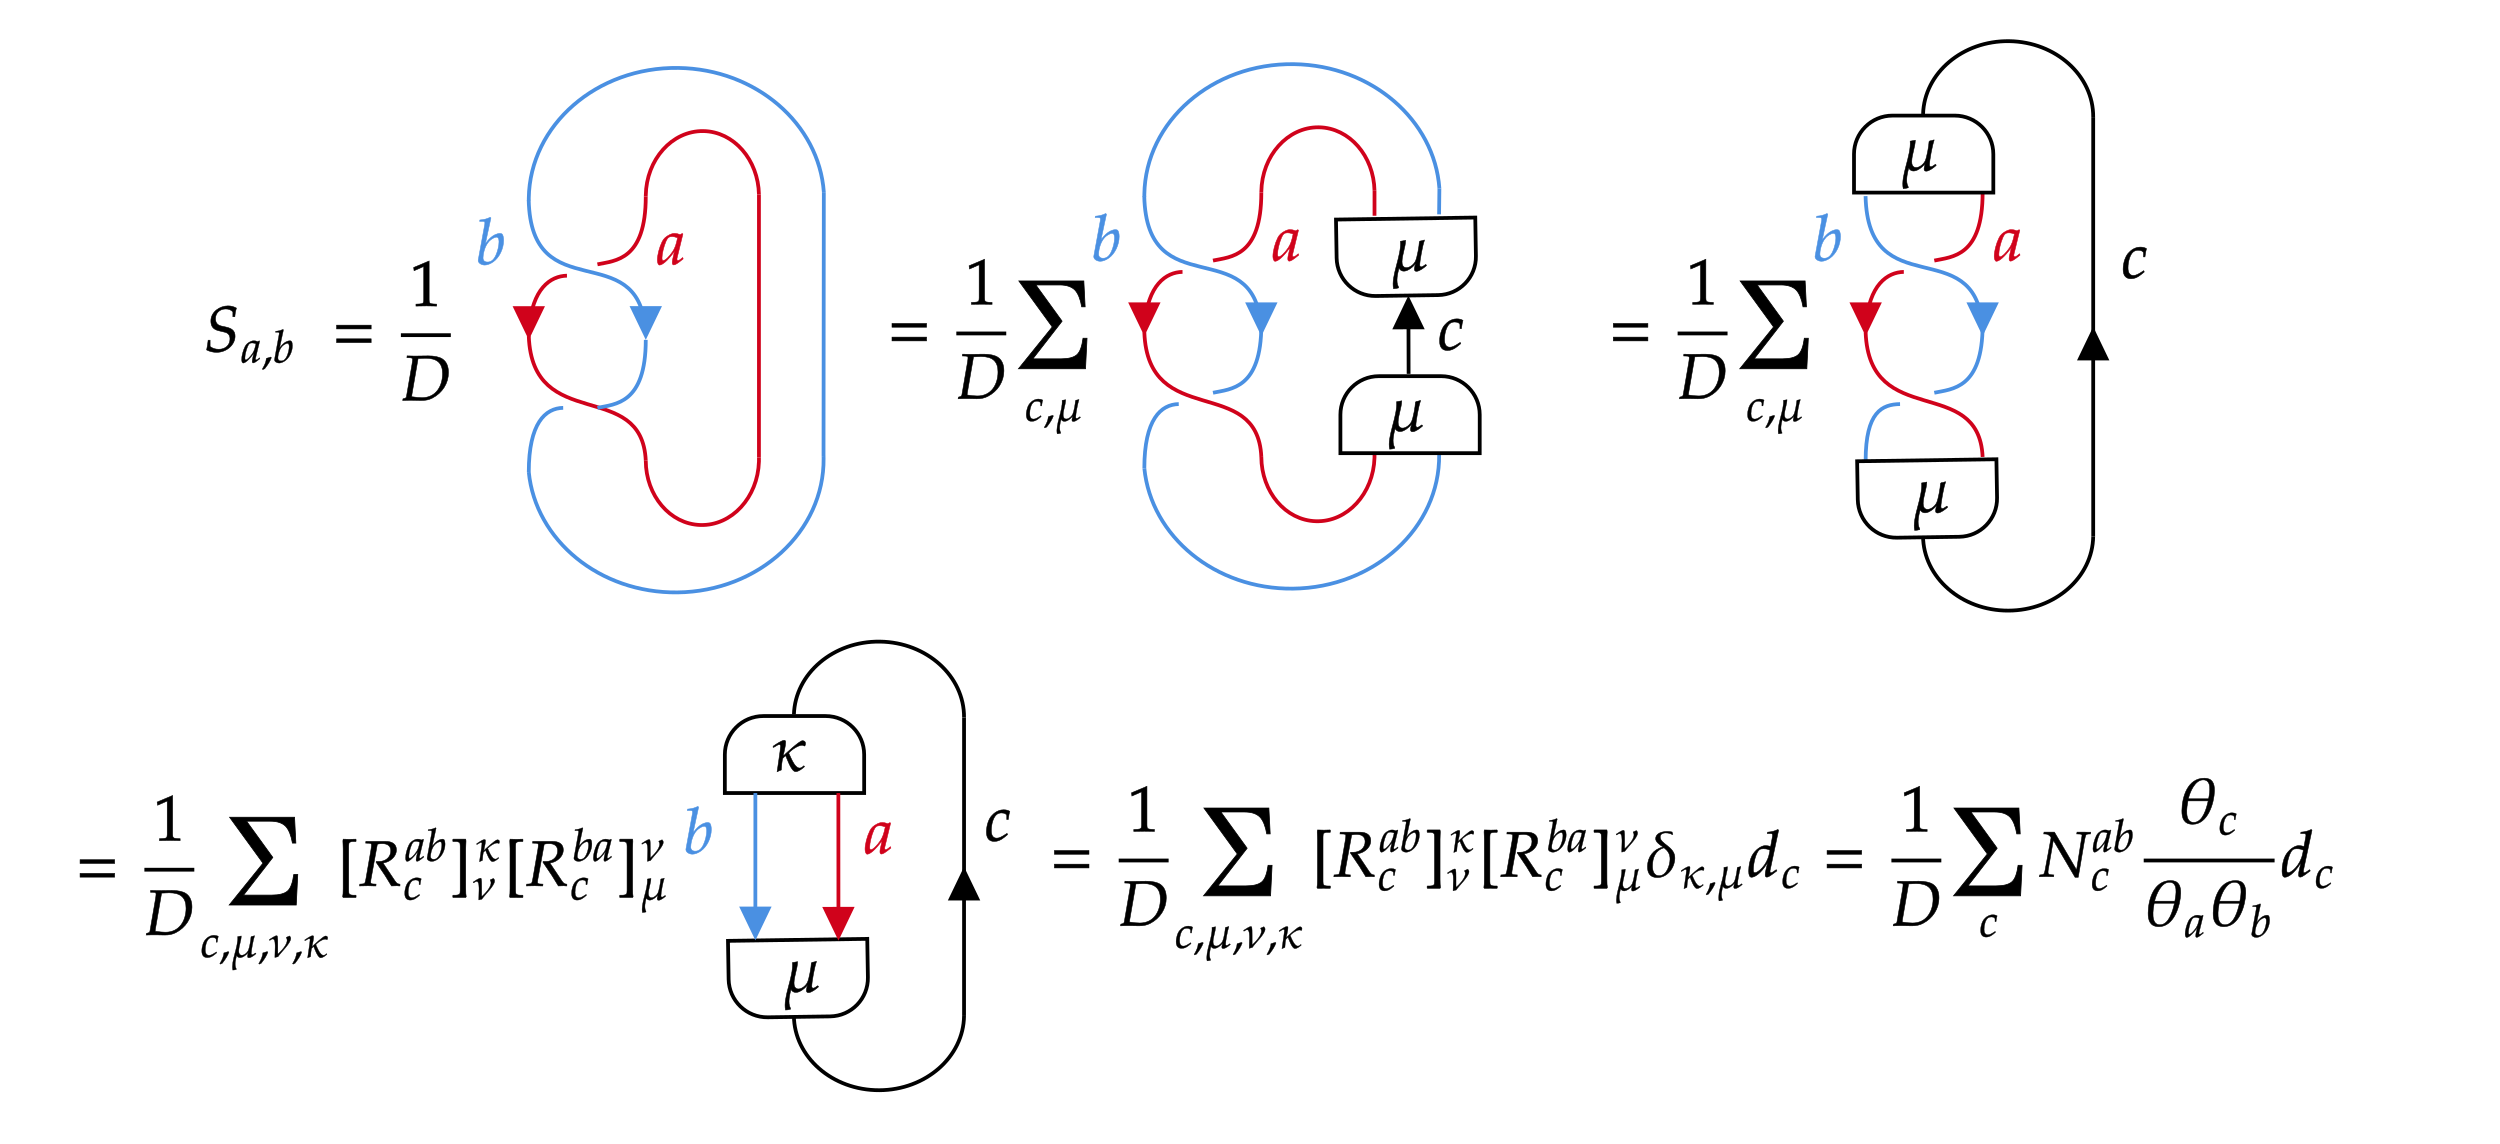 ﻿<svg xmlns="http://www.w3.org/2000/svg" xmlns:xlink="http://www.w3.org/1999/xlink" x="0" y="0" width="662" height="303" style="
        width:662px;
        height:303px;
        background: transparent;
        fill: none;
">
        
        
        <svg xmlns="http://www.w3.org/2000/svg" class="role-diagram-draw-area"><g class="shapes-region" style="stroke: black; fill: none;"><g class="arrow-line"><path class="connection real" stroke-dasharray="" d="  M140,52.93 C140.65,81.95 168.91,62.48 170.89,87.14" style="stroke: rgb(74, 144, 226); stroke-opacity: 1; stroke-width: 1; fill: none; fill-opacity: 1;"/><g stroke="none" fill="rgb(74,144,226)" fill-opacity="1" transform="matrix(-1.8369701987210297e-16,-1,1,-1.8369701987210297e-16,171,90)" style="stroke: none; fill: rgb(74, 144, 226); stroke-width: 1;"><path d=" M8.93,-4.29 L0,0 L8.93,4.29 Z"/></g></g><g class="arrow-line"><path class="connection real" stroke-dasharray="" d="  M171,52 C171,69 162.91,69 158.2,70" style="stroke: rgb(208, 2, 27); stroke-opacity: 1; stroke-width: 1; fill: none; fill-opacity: 1;"/></g><g class="arrow-line"><path class="connection real" stroke-dasharray="" d="  M150.13,73 C145.79,73.07 140.88,76.4 140.12,87.06" style="stroke: rgb(208, 2, 27); stroke-opacity: 1; stroke-width: 1; fill: none; fill-opacity: 1;"/><g stroke="none" fill="rgb(208,2,27)" fill-opacity="1" transform="matrix(-1.8369701987210297e-16,-1,1,-1.8369701987210297e-16,140.024,90.004)" style="stroke: none; fill: rgb(208, 2, 27); stroke-width: 1;"><path d=" M8.93,-4.29 L0,0 L8.93,4.29 Z"/></g></g><g class="arrow-line"><path class="connection real" stroke-dasharray="" d="  M140.02,89 C141,115 170,100 171,122" style="stroke: rgb(208, 2, 27); stroke-opacity: 1; stroke-width: 1; fill: none; fill-opacity: 1;"/></g><g class="arrow-line"><path class="connection real" stroke-dasharray="" d="  M171,90 C171,107 162.91,107 158.2,108" style="stroke: rgb(74, 144, 226); stroke-opacity: 1; stroke-width: 1; fill: none; fill-opacity: 1;"/></g><g class="arrow-line"><path class="connection real" stroke-dasharray="" d="  M149.13,108 C144.42,108.08 140.02,112 140.02,125" style="stroke: rgb(74, 144, 226); stroke-opacity: 1; stroke-width: 1; fill: none; fill-opacity: 1;"/></g><g class="composite-shape"><path class="real" d=" M200.97,121.13 C200.98,121.48 200.98,121.84 200.97,122.2 C200.68,131.74 193.75,139.27 185.47,139.02 C177.4,138.79 171.04,131.23 171,122 L185.99,121.75 Z" style="stroke-width: 1; stroke: none; stroke-opacity: 1; fill: none; fill-opacity: 1;"/><path class="real" d=" M200.97,121.13 C200.98,121.48 200.98,121.84 200.97,122.2 C200.68,131.74 193.75,139.27 185.47,139.02 C177.4,138.79 171.04,131.23 171,122" style="stroke-width: 1; stroke: rgb(208, 2, 27); stroke-opacity: 1; fill: none; fill-opacity: 1;"/></g><g class="composite-shape"><path class="real" d=" M171,52 C171,51.92 171,51.84 171,51.76 C171.14,42.22 177.97,34.59 186.24,34.71 C194.32,34.83 200.79,42.29 200.97,51.52 L185.99,51.99 Z" style="stroke-width: 1; stroke: none; stroke-opacity: 1; fill: none; fill-opacity: 1;"/><path class="real" d=" M171,52 C171,51.92 171,51.84 171,51.76 C171.14,42.22 177.97,34.59 186.24,34.71 C194.32,34.83 200.79,42.29 200.97,51.52" style="stroke-width: 1; stroke: rgb(208, 2, 27); stroke-opacity: 1; fill: none; fill-opacity: 1;"/></g><g class="arrow-line"><path class="connection real" stroke-dasharray="" d="  M200.97,51.52 L200.97,121.13" style="stroke: rgb(208, 2, 27); stroke-opacity: 1; stroke-width: 1; fill: none; fill-opacity: 1;"/></g><g class="composite-shape"><path class="real" d=" M140.02,53.09 C140.02,52.88 140.02,52.68 140.02,52.47 C140.31,33.11 158.05,17.67 179.64,17.99 C200.2,18.3 216.85,32.78 218.15,50.87 L179.12,53.05 Z" style="stroke-width: 1; stroke: none; stroke-opacity: 1; fill: none; fill-opacity: 1;"/><path class="real" d=" M140.02,53.09 C140.02,52.88 140.02,52.68 140.02,52.47 C140.31,33.11 158.05,17.67 179.64,17.99 C200.2,18.3 216.85,32.78 218.15,50.87" style="stroke-width: 1; stroke: rgb(74, 144, 226); stroke-opacity: 1; fill: none; fill-opacity: 1;"/></g><g class="composite-shape"><path class="real" d=" M218.07,120.76 C218.08,120.96 218.08,121.17 218.09,121.37 C218.3,140.73 200.97,156.63 179.37,156.87 C158.81,157.1 141.8,143.06 140.02,125 L178.98,121.81 Z" style="stroke-width: 1; stroke: none; stroke-opacity: 1; fill: none; fill-opacity: 1;"/><path class="real" d=" M218.07,120.76 C218.08,120.96 218.08,121.17 218.09,121.37 C218.3,140.73 200.97,156.63 179.37,156.87 C158.81,157.1 141.8,143.06 140.02,125" style="stroke-width: 1; stroke: rgb(74, 144, 226); stroke-opacity: 1; fill: none; fill-opacity: 1;"/></g><g class="arrow-line"><path class="connection real" stroke-dasharray="" d="  M218.15,50.87 L218.07,120.76" style="stroke: rgb(74, 144, 226); stroke-opacity: 1; stroke-width: 1; fill: none; fill-opacity: 1;"/></g><g class="arrow-line"><path class="connection real" stroke-dasharray="" d="  M303,51.93 C303.65,80.95 331.91,61.48 333.89,86.14" style="stroke: rgb(74, 144, 226); stroke-opacity: 1; stroke-width: 1; fill: none; fill-opacity: 1;"/><g stroke="none" fill="rgb(74,144,226)" fill-opacity="1" transform="matrix(-1.8369701987210297e-16,-1,1,-1.8369701987210297e-16,334,89)" style="stroke: none; fill: rgb(74, 144, 226); stroke-width: 1;"><path d=" M8.93,-4.29 L0,0 L8.93,4.29 Z"/></g></g><g class="arrow-line"><path class="connection real" stroke-dasharray="" d="  M334,51 C334,68 325.91,68 321.2,69" style="stroke: rgb(208, 2, 27); stroke-opacity: 1; stroke-width: 1; fill: none; fill-opacity: 1;"/></g><g class="arrow-line"><path class="connection real" stroke-dasharray="" d="  M313.13,72 C308.79,72.07 303.88,75.4 303.12,86.06" style="stroke: rgb(208, 2, 27); stroke-opacity: 1; stroke-width: 1; fill: none; fill-opacity: 1;"/><g stroke="none" fill="rgb(208,2,27)" fill-opacity="1" transform="matrix(-1.8369701987210297e-16,-1,1,-1.8369701987210297e-16,303.024,89.004)" style="stroke: none; fill: rgb(208, 2, 27); stroke-width: 1;"><path d=" M8.93,-4.29 L0,0 L8.93,4.29 Z"/></g></g><g class="arrow-line"><path class="connection real" stroke-dasharray="" d="  M303.02,88 C304,114 333,99 334,121" style="stroke: rgb(208, 2, 27); stroke-opacity: 1; stroke-width: 1; fill: none; fill-opacity: 1;"/></g><g class="arrow-line"><path class="connection real" stroke-dasharray="" d="  M334,86 C334,103 325.91,103 321.2,104" style="stroke: rgb(74, 144, 226); stroke-opacity: 1; stroke-width: 1; fill: none; fill-opacity: 1;"/></g><g class="arrow-line"><path class="connection real" stroke-dasharray="" d="  M312.13,107 C307.42,107.08 303.02,111 303.02,124" style="stroke: rgb(74, 144, 226); stroke-opacity: 1; stroke-width: 1; fill: none; fill-opacity: 1;"/></g><g class="composite-shape"><path class="real" d=" M363.97,120.13 C363.98,120.48 363.98,120.84 363.97,121.2 C363.68,130.74 356.75,138.27 348.47,138.02 C340.4,137.79 334.04,130.23 334,121 L348.99,120.75 Z" style="stroke-width: 1; stroke: none; stroke-opacity: 1; fill: none; fill-opacity: 1;"/><path class="real" d=" M363.97,120.13 C363.98,120.48 363.98,120.84 363.97,121.2 C363.68,130.74 356.75,138.27 348.47,138.02 C340.4,137.79 334.04,130.23 334,121" style="stroke-width: 1; stroke: rgb(208, 2, 27); stroke-opacity: 1; fill: none; fill-opacity: 1;"/></g><g class="composite-shape"><path class="real" d=" M334,51 C334,50.92 334,50.84 334,50.76 C334.14,41.22 340.97,33.59 349.24,33.71 C357.32,33.83 363.79,41.29 363.97,50.52 L348.99,50.99 Z" style="stroke-width: 1; stroke: none; stroke-opacity: 1; fill: none; fill-opacity: 1;"/><path class="real" d=" M334,51 C334,50.92 334,50.84 334,50.76 C334.14,41.22 340.97,33.59 349.24,33.71 C357.32,33.83 363.79,41.29 363.97,50.52" style="stroke-width: 1; stroke: rgb(208, 2, 27); stroke-opacity: 1; fill: none; fill-opacity: 1;"/></g><g class="arrow-line"><path class="connection real" stroke-dasharray="" d="  M363.97,50.52 L363.97,57.13" style="stroke: rgb(208, 2, 27); stroke-opacity: 1; stroke-width: 1; fill: none; fill-opacity: 1;"/></g><g class="composite-shape"><path class="real" d=" M303.02,52.09 C303.02,51.88 303.02,51.68 303.02,51.47 C303.31,32.11 321.05,16.67 342.64,16.99 C363.2,17.3 379.85,31.78 381.15,49.87 L342.12,52.05 Z" style="stroke-width: 1; stroke: none; stroke-opacity: 1; fill: none; fill-opacity: 1;"/><path class="real" d=" M303.02,52.09 C303.02,51.88 303.02,51.68 303.02,51.47 C303.31,32.11 321.05,16.67 342.64,16.99 C363.2,17.3 379.85,31.78 381.15,49.87" style="stroke-width: 1; stroke: rgb(74, 144, 226); stroke-opacity: 1; fill: none; fill-opacity: 1;"/></g><g class="composite-shape"><path class="real" d=" M381.08,120 C381.08,120.12 381.08,120.25 381.09,120.37 C381.3,139.73 363.97,155.63 342.37,155.87 C321.81,156.1 304.8,142.06 303.02,124 L341.98,120.81 Z" style="stroke-width: 1; stroke: none; stroke-opacity: 1; fill: none; fill-opacity: 1;"/><path class="real" d=" M381.08,120 C381.08,120.12 381.08,120.25 381.09,120.37 C381.3,139.73 363.97,155.63 342.37,155.87 C321.81,156.1 304.8,142.06 303.02,124" style="stroke-width: 1; stroke: rgb(74, 144, 226); stroke-opacity: 1; fill: none; fill-opacity: 1;"/></g><g class="arrow-line"><path class="connection real" stroke-dasharray="" d="  M381.15,49.87 L381.07,56.76" style="stroke: rgb(74, 144, 226); stroke-opacity: 1; stroke-width: 1; fill: none; fill-opacity: 1;"/></g><g class="composite-shape"><path class="real" d=" M354.94,109.81 C354.94,104.18 359.5,99.61 365.13,99.61 L381.63,99.61 C387.26,99.61 391.83,104.18 391.83,109.81 L391.83,120 C391.83,120 391.83,120 391.83,120 L354.94,120 C354.94,120 354.94,120 354.94,120 Z" style="stroke-width: 1; stroke: rgb(0, 0, 0); fill: none; fill-opacity: 1;"/></g><g class="composite-shape"><path class="real" d=" M390.82,67.81 C390.92,73.43 386.44,78.06 380.81,78.14 L364.31,78.38 C358.68,78.46 354.04,73.96 353.94,68.33 L353.77,58.14 C353.77,58.14 353.77,58.14 353.77,58.14 L390.65,57.61 C390.65,57.61 390.65,57.61 390.65,57.61 Z" style="stroke-width: 1; stroke: rgb(0, 0, 0); fill: none; fill-opacity: 1;"/></g><g class="arrow-line"><path class="connection real" stroke-dasharray="" d="  M372.95,81.26 L373,99" style="stroke: rgb(0, 0, 0); stroke-width: 1; fill: none; fill-opacity: 1;"/><g stroke="none" fill="#000" transform="matrix(0.003,1,-1,0.003,372.942,78.264)" style="stroke: none; fill: rgb(0, 0, 0); stroke-width: 1;"><path d=" M8.93,-4.29 L0,0 L8.93,4.29 Z"/></g></g><g class="arrow-line"><path class="connection real" stroke-dasharray="" d="  M494,51.93 C494.65,80.95 522.91,61.48 524.89,86.14" style="stroke: rgb(74, 144, 226); stroke-opacity: 1; stroke-width: 1; fill: none; fill-opacity: 1;"/><g stroke="none" fill="rgb(74,144,226)" fill-opacity="1" transform="matrix(-1.8369701987210297e-16,-1,1,-1.8369701987210297e-16,525,89)" style="stroke: none; fill: rgb(74, 144, 226); stroke-width: 1;"><path d=" M8.93,-4.29 L0,0 L8.93,4.29 Z"/></g></g><g class="arrow-line"><path class="connection real" stroke-dasharray="" d="  M525,51 C525,68 516.91,68 512.2,69" style="stroke: rgb(208, 2, 27); stroke-opacity: 1; stroke-width: 1; fill: none; fill-opacity: 1;"/></g><g class="arrow-line"><path class="connection real" stroke-dasharray="" d="  M504.13,72 C499.79,72.07 494.88,75.4 494.12,86.06" style="stroke: rgb(208, 2, 27); stroke-opacity: 1; stroke-width: 1; fill: none; fill-opacity: 1;"/><g stroke="none" fill="rgb(208,2,27)" fill-opacity="1" transform="matrix(-1.8369701987210297e-16,-1,1,-1.8369701987210297e-16,494.024,89.004)" style="stroke: none; fill: rgb(208, 2, 27); stroke-width: 1;"><path d=" M8.93,-4.29 L0,0 L8.93,4.29 Z"/></g></g><g class="arrow-line"><path class="connection real" stroke-dasharray="" d="  M494.02,88 C495,114 524,99 525,121" style="stroke: rgb(208, 2, 27); stroke-opacity: 1; stroke-width: 1; fill: none; fill-opacity: 1;"/></g><g class="arrow-line"><path class="connection real" stroke-dasharray="" d="  M525,86 C525,103 516.91,103 512.2,104" style="stroke: rgb(74, 144, 226); stroke-opacity: 1; stroke-width: 1; fill: none; fill-opacity: 1;"/></g><g class="arrow-line"><path class="connection real" stroke-dasharray="" d="  M503.13,107 C498.42,107.08 494.02,109 494.02,122" style="stroke: rgb(74, 144, 226); stroke-opacity: 1; stroke-width: 1; fill: none; fill-opacity: 1;"/></g><g class="composite-shape"><path class="real" d=" M528.82,131.81 C528.92,137.43 524.44,142.06 518.81,142.14 L502.31,142.38 C496.68,142.46 492.04,137.96 491.94,132.33 L491.77,122.14 C491.77,122.14 491.77,122.14 491.77,122.14 L528.65,121.61 C528.65,121.61 528.65,121.61 528.65,121.61 Z" style="stroke-width: 1; stroke: rgb(0, 0, 0); fill: none; fill-opacity: 1;"/></g><g class="composite-shape"><path class="real" d=" M490.94,40.81 C490.94,35.18 495.5,30.61 501.13,30.61 L517.63,30.61 C523.26,30.61 527.83,35.18 527.83,40.81 L527.83,51 C527.83,51 527.83,51 527.83,51 L490.94,51 C490.94,51 490.94,51 490.94,51 Z" style="stroke-width: 1; stroke: rgb(0, 0, 0); fill: none; fill-opacity: 1;"/></g><g class="composite-shape"><path class="real" d=" M509.23,30.18 C509.56,19.34 519.7,10.73 532.03,10.9 C544.43,11.08 554.37,20.07 554.28,31.01 L531.75,30.79 Z" style="stroke-width: 1; stroke: none; fill: none; fill-opacity: 1;"/><path class="real" d=" M509.23,30.18 C509.56,19.34 519.7,10.73 532.03,10.9 C544.43,11.08 554.37,20.07 554.28,31.01" style="stroke-width: 1; stroke: rgb(0, 0, 0); fill: none; fill-opacity: 1;"/></g><g class="composite-shape"><path class="real" d=" M554.28,142.02 C554.13,152.87 544.15,161.65 531.82,161.69 C519.41,161.73 509.32,152.91 509.22,141.97 L531.75,141.79 Z" style="stroke-width: 1; stroke: none; fill: none; fill-opacity: 1;"/><path class="real" d=" M554.28,142.02 C554.13,152.87 544.15,161.65 531.82,161.69 C519.41,161.73 509.32,152.91 509.22,141.97" style="stroke-width: 1; stroke: rgb(0, 0, 0); fill: none; fill-opacity: 1;"/></g><g class="arrow-line"><path class="connection real" stroke-dasharray="" d="  M554.28,31.01 L554.28,142.02" style="stroke: rgb(0, 0, 0); stroke-width: 1; fill: none; fill-opacity: 1;"/><g><g stroke="none" fill="#000" transform="matrix(6.123233995736766e-17,1,-1,6.123233995736766e-17,554.279,86.512)" style="stroke: none; fill: rgb(0, 0, 0); stroke-width: 1;"><path d=" M8.93,-4.29 L0,0 L8.93,4.29 Z"/></g></g></g><g class="composite-shape"><path class="real" d=" M229.82,258.81 C229.92,264.43 225.44,269.06 219.81,269.14 L203.31,269.38 C197.68,269.46 193.04,264.96 192.94,259.33 L192.77,249.14 C192.77,249.14 192.77,249.14 192.77,249.14 L229.65,248.61 C229.65,248.61 229.65,248.61 229.65,248.61 Z" style="stroke-width: 1; stroke: rgb(0, 0, 0); fill: none; fill-opacity: 1;"/></g><g class="composite-shape"><path class="real" d=" M191.94,199.81 C191.94,194.18 196.5,189.61 202.13,189.61 L218.63,189.61 C224.26,189.61 228.83,194.18 228.83,199.81 L228.83,210 C228.83,210 228.83,210 228.83,210 L191.94,210 C191.94,210 191.94,210 191.94,210 Z" style="stroke-width: 1; stroke: rgb(0, 0, 0); fill: none; fill-opacity: 1;"/></g><g class="composite-shape"><path class="real" d=" M210.23,189.18 C210.56,178.34 220.7,169.73 233.03,169.9 C245.43,170.08 255.37,179.07 255.28,190.01 L232.75,189.79 Z" style="stroke-width: 1; stroke: none; fill: none; fill-opacity: 1;"/><path class="real" d=" M210.23,189.18 C210.56,178.34 220.7,169.73 233.03,169.9 C245.43,170.08 255.37,179.07 255.28,190.01" style="stroke-width: 1; stroke: rgb(0, 0, 0); fill: none; fill-opacity: 1;"/></g><g class="composite-shape"><path class="real" d=" M255.28,269.02 C255.13,279.87 245.15,288.65 232.82,288.69 C220.41,288.73 210.32,279.91 210.22,268.97 L232.75,268.79 Z" style="stroke-width: 1; stroke: none; fill: none; fill-opacity: 1;"/><path class="real" d=" M255.28,269.02 C255.13,279.87 245.15,288.65 232.82,288.69 C220.41,288.73 210.32,279.91 210.22,268.97" style="stroke-width: 1; stroke: rgb(0, 0, 0); fill: none; fill-opacity: 1;"/></g><g class="arrow-line"><path class="connection real" stroke-dasharray="" d="  M255.28,190.01 L255.28,269.02" style="stroke: rgb(0, 0, 0); stroke-width: 1; fill: none; fill-opacity: 1;"/><g><g stroke="none" fill="#000" transform="matrix(6.123233995736766e-17,1,-1,6.123233995736766e-17,255.279,229.512)" style="stroke: none; fill: rgb(0, 0, 0); stroke-width: 1;"><path d=" M8.93,-4.29 L0,0 L8.93,4.29 Z"/></g></g></g><g class="arrow-line"><path class="connection real" stroke-dasharray="" d="  M222,210 L222.02,246.08" style="stroke: rgb(208, 2, 27); stroke-opacity: 1; stroke-width: 1; fill: none; fill-opacity: 1;"/><g stroke="none" fill="rgb(208,2,27)" fill-opacity="1" transform="matrix(-0.001,-1,1,-0.001,222.024,249.076)" style="stroke: none; fill: rgb(208, 2, 27); stroke-width: 1;"><path d=" M8.93,-4.29 L0,0 L8.93,4.29 Z"/></g></g><g class="arrow-line"><path class="connection real" stroke-dasharray="" d="  M200.02,210 L200.02,246" style="stroke: rgb(74, 144, 226); stroke-opacity: 1; stroke-width: 1; fill: none; fill-opacity: 1;"/><g stroke="none" fill="rgb(74,144,226)" fill-opacity="1" transform="matrix(-1.8369701987210297e-16,-1,1,-1.8369701987210297e-16,200.024,249.004)" style="stroke: none; fill: rgb(74, 144, 226); stroke-width: 1;"><path d=" M8.93,-4.29 L0,0 L8.93,4.29 Z"/></g></g><g/></g><g/><g/><g/></svg>
        <svg xmlns="http://www.w3.org/2000/svg" xmlns:xlink="http://www.w3.org/1999/xlink" width="660" height="301" style="width:660px;height:301px;font-family:Asana-Math, Asana;background:transparent;"><g><g><g><g transform="matrix(1,0,0,1,174,70)"><path transform="matrix(0.017,0,0,-0.017,0,0)" d="M271 204L242 77C238 60 236 42 236 26C236 4 245 -9 260 -9C283 -9 324 17 406 85L399 106C375 86 346 59 324 59C315 59 309 68 309 82C309 87 309 90 310 93L402 472L392 481L359 463C318 478 301 482 274 482C246 482 226 477 199 464C137 433 104 403 79 354C35 265 4 145 4 67C4 23 19 -11 38 -11C75 -11 155 41 271 204ZM319 414C297 305 278 253 244 201C187 117 126 59 94 59C82 59 76 72 76 99C76 163 104 280 139 360C163 415 186 433 234 433C257 433 275 429 319 414Z" stroke="rgb(208,2,27)" stroke-opacity="1" stroke-width="8" fill="rgb(208,2,27)" fill-opacity="1"></path></g></g></g></g><g><g><g><g transform="matrix(1,0,0,1,126,70)"><path transform="matrix(0.017,0,0,-0.017,0,0)" d="M235 722L223 733C171 707 135 698 63 691L59 670L107 670C131 670 141 663 141 646C141 639 140 628 139 622L38 71C37 68 37 64 37 61C37 22 85 -11 140 -11C177 -11 228 8 271 39C367 107 433 244 433 376C433 414 424 453 412 468C405 477 392 482 377 482C353 482 323 474 295 460C244 433 211 403 149 324ZM322 424C348 424 361 401 361 352C361 288 340 202 310 137C277 68 237 36 183 36C137 36 112 59 112 101C112 135 127 276 208 361C241 395 293 424 322 424Z" stroke="rgb(74,144,226)" stroke-opacity="1" stroke-width="8" fill="rgb(74,144,226)" fill-opacity="1"></path></g></g></g></g><g><g><g><g transform="matrix(1,0,0,1,54,93)"><path transform="matrix(0.017,0,0,-0.017,0,0)" d="M108 471C108 386 146 339 230 319L325 296C379 283 406 248 406 191C406 96 335 30 232 30C178 30 140 42 96 73L96 172L66 172C60 117 53 72 42 20C91 -5 144 -18 197 -18C352 -18 485 99 485 234C485 313 442 355 341 377L276 391C210 405 180 442 180 508C180 595 247 658 339 658C388 658 421 645 451 613L451 537L481 537C485 591 492 629 506 672C461 696 421 706 374 706C250 706 108 614 108 471Z" stroke="rgb(0,0,0)" stroke-opacity="1" stroke-width="8" fill="rgb(0,0,0)" fill-opacity="1"></path></g></g><g><g><g><g><g transform="matrix(1,0,0,1,63.938,96.009)"><path transform="matrix(0.012,0,0,-0.012,0,0)" d="M271 204L242 77C238 60 236 42 236 26C236 4 245 -9 260 -9C283 -9 324 17 406 85L399 106C375 86 346 59 324 59C315 59 309 68 309 82C309 87 309 90 310 93L402 472L392 481L359 463C318 478 301 482 274 482C246 482 226 477 199 464C137 433 104 403 79 354C35 265 4 145 4 67C4 23 19 -11 38 -11C75 -11 155 41 271 204ZM319 414C297 305 278 253 244 201C187 117 126 59 94 59C82 59 76 72 76 99C76 163 104 280 139 360C163 415 186 433 234 433C257 433 275 429 319 414ZM647 123C620 114 602 108 549 93C542 17 517 -48 459 -144L473 -155L514 -136C595 -31 633 32 661 109ZM927 722L915 733C863 707 827 698 755 691L751 670L799 670C823 670 833 663 833 646C833 639 832 628 831 622L730 71C729 68 729 64 729 61C729 22 777 -11 832 -11C869 -11 920 8 963 39C1059 107 1125 244 1125 376C1125 414 1116 453 1104 468C1097 477 1084 482 1069 482C1045 482 1015 474 987 460C936 433 903 403 841 324ZM1014 424C1040 424 1053 401 1053 352C1053 288 1032 202 1002 137C969 68 929 36 875 36C829 36 804 59 804 101C804 135 819 276 900 361C933 395 985 424 1014 424Z" stroke="rgb(0,0,0)" stroke-opacity="1" stroke-width="8" fill="rgb(0,0,0)" fill-opacity="1"></path></g></g></g></g></g><g><g transform="matrix(1,0,0,1,78.688,93)"><path transform="matrix(0.017,0,0,-0.017,0,0)" d="" stroke="rgb(0,0,0)" stroke-opacity="1" stroke-width="8" fill="rgb(0,0,0)" fill-opacity="1"></path></g></g><g><g transform="matrix(1,0,0,1,88.016,93)"><path transform="matrix(0.017,0,0,-0.017,0,0)" d="M604 347L604 406L65 406L65 347ZM604 134L604 193L65 193L65 134Z" stroke="rgb(0,0,0)" stroke-opacity="1" stroke-width="8" fill="rgb(0,0,0)" fill-opacity="1"></path></g></g><g><g><g><g><g transform="matrix(1,0,0,1,108.516,81)"><path transform="matrix(0.017,0,0,-0.017,0,0)" d="M418 -3L418 27L366 30C311 33 301 44 301 96L301 700L60 598L67 548L217 614L217 96C217 44 206 33 152 30L96 27L96 -3C250 0 250 0 261 0C292 0 402 -3 418 -3Z" stroke="rgb(0,0,0)" stroke-opacity="1" stroke-width="8" fill="rgb(0,0,0)" fill-opacity="1"></path></g></g></g></g><g><g><g><g transform="matrix(1,0,0,1,106.156,106)"><path transform="matrix(0.017,0,0,-0.017,0,0)" d="M316 -3C388 -3 437 8 489 34C645 114 741 265 741 431C741 529 711 599 650 642C604 675 519 693 424 692L220 689L210 689C201 689 198 689 97 692L94 664L147 662C171 661 182 653 182 635C182 621 178 589 173 559L86 55C81 31 56 29 33 23L28 -3L121 0L176 0C211 0 282 -3 316 -3ZM384 655C566 655 649 579 649 415C649 225 549 41 329 41C285 41 236 46 168 56C168 68 169 75 172 93L268 650C291 650 349 655 384 655Z" stroke="rgb(0,0,0)" stroke-opacity="1" stroke-width="8" fill="rgb(0,0,0)" fill-opacity="1"></path></g></g></g></g><line style="fill:none;stroke-width:1px;stroke:rgb(0, 0, 0);" x1="106.156" y1="88.75" x2="119.375" y2="88.75"></line></g><g><g transform="matrix(1,0,0,1,121.062,93)"><path transform="matrix(0.017,0,0,-0.017,0,0)" d="" stroke="rgb(0,0,0)" stroke-opacity="1" stroke-width="8" fill="rgb(0,0,0)" fill-opacity="1"></path></g></g></g></g><g><g><g><g transform="matrix(1,0,0,1,235.094,92.547)"><path transform="matrix(0.017,0,0,-0.017,0,0)" d="M604 347L604 406L65 406L65 347ZM604 134L604 193L65 193L65 134Z" stroke="rgb(0,0,0)" stroke-opacity="1" stroke-width="8" fill="rgb(0,0,0)" fill-opacity="1"></path></g></g><g><g><g><g><g transform="matrix(1,0,0,1,255.594,80.547)"><path transform="matrix(0.017,0,0,-0.017,0,0)" d="M418 -3L418 27L366 30C311 33 301 44 301 96L301 700L60 598L67 548L217 614L217 96C217 44 206 33 152 30L96 27L96 -3C250 0 250 0 261 0C292 0 402 -3 418 -3Z" stroke="rgb(0,0,0)" stroke-opacity="1" stroke-width="8" fill="rgb(0,0,0)" fill-opacity="1"></path></g></g></g></g><g><g><g><g transform="matrix(1,0,0,1,253.234,105.547)"><path transform="matrix(0.017,0,0,-0.017,0,0)" d="M316 -3C388 -3 437 8 489 34C645 114 741 265 741 431C741 529 711 599 650 642C604 675 519 693 424 692L220 689L210 689C201 689 198 689 97 692L94 664L147 662C171 661 182 653 182 635C182 621 178 589 173 559L86 55C81 31 56 29 33 23L28 -3L121 0L176 0C211 0 282 -3 316 -3ZM384 655C566 655 649 579 649 415C649 225 549 41 329 41C285 41 236 46 168 56C168 68 169 75 172 93L268 650C291 650 349 655 384 655Z" stroke="rgb(0,0,0)" stroke-opacity="1" stroke-width="8" fill="rgb(0,0,0)" fill-opacity="1"></path></g></g></g></g><line style="fill:none;stroke-width:1px;stroke:rgb(0, 0, 0);" x1="253.234" y1="88.297" x2="266.453" y2="88.297"></line></g><g><g><g></g></g><g><g><g><g transform="matrix(1,0,0,1,271.453,111.447)"><path transform="matrix(0.012,0,0,-0.012,0,0)" d="M342 330L365 330C373 395 380 432 389 458C365 473 330 482 293 482C248 483 175 463 118 400C64 352 25 241 25 136C25 40 67 -11 147 -11C201 -11 249 9 304 54L354 95L346 115L331 105C259 57 221 40 186 40C130 40 101 80 101 159C101 267 136 371 185 409C206 425 230 433 261 433C306 433 342 414 342 390ZM610 123C583 114 565 108 512 93C505 17 480 -48 422 -144L436 -155L477 -136C558 -31 596 32 624 109ZM1064 -15C1113 -15 1185 43 1220 74L1220 81C1217 86 1213 90 1208 92C1186 76 1127 25 1116 77C1116 151 1161 393 1188 463L1188 473C1166 465 1143 459 1120 456L1110 445C1108 381 1076 203 1050 146C1027 97 966 42 909 42C854 42 839 90 840 137C843 248 893 356 896 467C868 462 842 457 816 453C834 227 664 -91 708 -286C731 -285 764 -281 786 -273L786 -261C736 -173 776 -38 793 36L793 35C859 -77 999 37 1050 104L1050 101C1042 65 1009 -15 1064 -15Z" stroke="rgb(0,0,0)" stroke-opacity="1" stroke-width="8" fill="rgb(0,0,0)" fill-opacity="1"></path></g></g></g></g><g><g transform="matrix(1,0,0,1,268.141,89.9)"><path transform="matrix(0.025,0,0,-0.025,0,0)" d="M788 13L772 -310L62 -310L420 133L66 620L754 620L768 346L732 346C718 428 694 486 662 522C626 559 572 578 498 578L246 578L524 194L214 -205L512 -205C592 -205 648 -190 680 -162C714 -132 734 -74 746 13Z" stroke="rgb(0,0,0)" stroke-opacity="1" stroke-width="8" fill="rgb(0,0,0)" fill-opacity="1"></path></g></g></g></g></g><g><g><g><g transform="matrix(1,0,0,1,337,69)"><path transform="matrix(0.017,0,0,-0.017,0,0)" d="M271 204L242 77C238 60 236 42 236 26C236 4 245 -9 260 -9C283 -9 324 17 406 85L399 106C375 86 346 59 324 59C315 59 309 68 309 82C309 87 309 90 310 93L402 472L392 481L359 463C318 478 301 482 274 482C246 482 226 477 199 464C137 433 104 403 79 354C35 265 4 145 4 67C4 23 19 -11 38 -11C75 -11 155 41 271 204ZM319 414C297 305 278 253 244 201C187 117 126 59 94 59C82 59 76 72 76 99C76 163 104 280 139 360C163 415 186 433 234 433C257 433 275 429 319 414Z" stroke="rgb(208,2,27)" stroke-opacity="1" stroke-width="8" fill="rgb(208,2,27)" fill-opacity="1"></path></g></g></g></g><g><g><g><g transform="matrix(1,0,0,1,289,69)"><path transform="matrix(0.017,0,0,-0.017,0,0)" d="M235 722L223 733C171 707 135 698 63 691L59 670L107 670C131 670 141 663 141 646C141 639 140 628 139 622L38 71C37 68 37 64 37 61C37 22 85 -11 140 -11C177 -11 228 8 271 39C367 107 433 244 433 376C433 414 424 453 412 468C405 477 392 482 377 482C353 482 323 474 295 460C244 433 211 403 149 324ZM322 424C348 424 361 401 361 352C361 288 340 202 310 137C277 68 237 36 183 36C137 36 112 59 112 101C112 135 127 276 208 361C241 395 293 424 322 424Z" stroke="rgb(74,144,226)" stroke-opacity="1" stroke-width="8" fill="rgb(74,144,226)" fill-opacity="1"></path></g></g></g></g><g><g><g><g transform="matrix(1,0,0,1,380.781,92.625)"><path transform="matrix(0.017,0,0,-0.017,0,0)" d="M342 330L365 330C373 395 380 432 389 458C365 473 330 482 293 482C248 483 175 463 118 400C64 352 25 241 25 136C25 40 67 -11 147 -11C201 -11 249 9 304 54L354 95L346 115L331 105C259 57 221 40 186 40C130 40 101 80 101 159C101 267 136 371 185 409C206 425 230 433 261 433C306 433 342 414 342 390Z" stroke="rgb(0,0,0)" stroke-opacity="1" stroke-width="8" fill="rgb(0,0,0)" fill-opacity="1"></path></g></g></g></g><g><g><g><g transform="matrix(1,0,0,1,368.109,71.594)"><path transform="matrix(0.017,0,0,-0.017,0,0)" d="M409 -15C458 -15 530 43 565 74L565 81C562 86 558 90 553 92C531 76 472 25 461 77C461 151 506 393 533 463L533 473C511 465 488 459 465 456L455 445C453 381 421 203 395 146C372 97 311 42 254 42C199 42 184 90 185 137C188 248 238 356 241 467C213 462 187 457 161 453C179 227 9 -91 53 -286C76 -285 109 -281 131 -273L131 -261C81 -173 121 -38 138 36L138 35C204 -77 344 37 395 104L395 101C387 65 354 -15 409 -15Z" stroke="rgb(0,0,0)" stroke-opacity="1" stroke-width="8" fill="rgb(0,0,0)" fill-opacity="1"></path></g></g></g></g><g><g><g><g transform="matrix(1,0,0,1,367.078,114.078)"><path transform="matrix(0.017,0,0,-0.017,0,0)" d="M409 -15C458 -15 530 43 565 74L565 81C562 86 558 90 553 92C531 76 472 25 461 77C461 151 506 393 533 463L533 473C511 465 488 459 465 456L455 445C453 381 421 203 395 146C372 97 311 42 254 42C199 42 184 90 185 137C188 248 238 356 241 467C213 462 187 457 161 453C179 227 9 -91 53 -286C76 -285 109 -281 131 -273L131 -261C81 -173 121 -38 138 36L138 35C204 -77 344 37 395 104L395 101C387 65 354 -15 409 -15Z" stroke="rgb(0,0,0)" stroke-opacity="1" stroke-width="8" fill="rgb(0,0,0)" fill-opacity="1"></path></g></g></g></g><g><g><g><g transform="matrix(1,0,0,1,426.094,92.547)"><path transform="matrix(0.017,0,0,-0.017,0,0)" d="M604 347L604 406L65 406L65 347ZM604 134L604 193L65 193L65 134Z" stroke="rgb(0,0,0)" stroke-opacity="1" stroke-width="8" fill="rgb(0,0,0)" fill-opacity="1"></path></g></g><g><g><g><g><g transform="matrix(1,0,0,1,446.594,80.547)"><path transform="matrix(0.017,0,0,-0.017,0,0)" d="M418 -3L418 27L366 30C311 33 301 44 301 96L301 700L60 598L67 548L217 614L217 96C217 44 206 33 152 30L96 27L96 -3C250 0 250 0 261 0C292 0 402 -3 418 -3Z" stroke="rgb(0,0,0)" stroke-opacity="1" stroke-width="8" fill="rgb(0,0,0)" fill-opacity="1"></path></g></g></g></g><g><g><g><g transform="matrix(1,0,0,1,444.234,105.547)"><path transform="matrix(0.017,0,0,-0.017,0,0)" d="M316 -3C388 -3 437 8 489 34C645 114 741 265 741 431C741 529 711 599 650 642C604 675 519 693 424 692L220 689L210 689C201 689 198 689 97 692L94 664L147 662C171 661 182 653 182 635C182 621 178 589 173 559L86 55C81 31 56 29 33 23L28 -3L121 0L176 0C211 0 282 -3 316 -3ZM384 655C566 655 649 579 649 415C649 225 549 41 329 41C285 41 236 46 168 56C168 68 169 75 172 93L268 650C291 650 349 655 384 655Z" stroke="rgb(0,0,0)" stroke-opacity="1" stroke-width="8" fill="rgb(0,0,0)" fill-opacity="1"></path></g></g></g></g><line style="fill:none;stroke-width:1px;stroke:rgb(0, 0, 0);" x1="444.234" y1="88.297" x2="457.453" y2="88.297"></line></g><g><g><g></g></g><g><g><g><g transform="matrix(1,0,0,1,462.453,111.447)"><path transform="matrix(0.012,0,0,-0.012,0,0)" d="M342 330L365 330C373 395 380 432 389 458C365 473 330 482 293 482C248 483 175 463 118 400C64 352 25 241 25 136C25 40 67 -11 147 -11C201 -11 249 9 304 54L354 95L346 115L331 105C259 57 221 40 186 40C130 40 101 80 101 159C101 267 136 371 185 409C206 425 230 433 261 433C306 433 342 414 342 390ZM610 123C583 114 565 108 512 93C505 17 480 -48 422 -144L436 -155L477 -136C558 -31 596 32 624 109ZM1064 -15C1113 -15 1185 43 1220 74L1220 81C1217 86 1213 90 1208 92C1186 76 1127 25 1116 77C1116 151 1161 393 1188 463L1188 473C1166 465 1143 459 1120 456L1110 445C1108 381 1076 203 1050 146C1027 97 966 42 909 42C854 42 839 90 840 137C843 248 893 356 896 467C868 462 842 457 816 453C834 227 664 -91 708 -286C731 -285 764 -281 786 -273L786 -261C736 -173 776 -38 793 36L793 35C859 -77 999 37 1050 104L1050 101C1042 65 1009 -15 1064 -15Z" stroke="rgb(0,0,0)" stroke-opacity="1" stroke-width="8" fill="rgb(0,0,0)" fill-opacity="1"></path></g></g></g></g><g><g transform="matrix(1,0,0,1,459.141,89.9)"><path transform="matrix(0.025,0,0,-0.025,0,0)" d="M788 13L772 -310L62 -310L420 133L66 620L754 620L768 346L732 346C718 428 694 486 662 522C626 559 572 578 498 578L246 578L524 194L214 -205L512 -205C592 -205 648 -190 680 -162C714 -132 734 -74 746 13Z" stroke="rgb(0,0,0)" stroke-opacity="1" stroke-width="8" fill="rgb(0,0,0)" fill-opacity="1"></path></g></g></g></g></g><g><g><g><g transform="matrix(1,0,0,1,528,69)"><path transform="matrix(0.017,0,0,-0.017,0,0)" d="M271 204L242 77C238 60 236 42 236 26C236 4 245 -9 260 -9C283 -9 324 17 406 85L399 106C375 86 346 59 324 59C315 59 309 68 309 82C309 87 309 90 310 93L402 472L392 481L359 463C318 478 301 482 274 482C246 482 226 477 199 464C137 433 104 403 79 354C35 265 4 145 4 67C4 23 19 -11 38 -11C75 -11 155 41 271 204ZM319 414C297 305 278 253 244 201C187 117 126 59 94 59C82 59 76 72 76 99C76 163 104 280 139 360C163 415 186 433 234 433C257 433 275 429 319 414Z" stroke="rgb(208,2,27)" stroke-opacity="1" stroke-width="8" fill="rgb(208,2,27)" fill-opacity="1"></path></g></g></g></g><g><g><g><g transform="matrix(1,0,0,1,480,69)"><path transform="matrix(0.017,0,0,-0.017,0,0)" d="M235 722L223 733C171 707 135 698 63 691L59 670L107 670C131 670 141 663 141 646C141 639 140 628 139 622L38 71C37 68 37 64 37 61C37 22 85 -11 140 -11C177 -11 228 8 271 39C367 107 433 244 433 376C433 414 424 453 412 468C405 477 392 482 377 482C353 482 323 474 295 460C244 433 211 403 149 324ZM322 424C348 424 361 401 361 352C361 288 340 202 310 137C277 68 237 36 183 36C137 36 112 59 112 101C112 135 127 276 208 361C241 395 293 424 322 424Z" stroke="rgb(74,144,226)" stroke-opacity="1" stroke-width="8" fill="rgb(74,144,226)" fill-opacity="1"></path></g></g></g></g><g><g><g><g transform="matrix(1,0,0,1,506.109,135.594)"><path transform="matrix(0.017,0,0,-0.017,0,0)" d="M409 -15C458 -15 530 43 565 74L565 81C562 86 558 90 553 92C531 76 472 25 461 77C461 151 506 393 533 463L533 473C511 465 488 459 465 456L455 445C453 381 421 203 395 146C372 97 311 42 254 42C199 42 184 90 185 137C188 248 238 356 241 467C213 462 187 457 161 453C179 227 9 -91 53 -286C76 -285 109 -281 131 -273L131 -261C81 -173 121 -38 138 36L138 35C204 -77 344 37 395 104L395 101C387 65 354 -15 409 -15Z" stroke="rgb(0,0,0)" stroke-opacity="1" stroke-width="8" fill="rgb(0,0,0)" fill-opacity="1"></path></g></g></g></g><g><g><g><g transform="matrix(1,0,0,1,503.078,45.078)"><path transform="matrix(0.017,0,0,-0.017,0,0)" d="M409 -15C458 -15 530 43 565 74L565 81C562 86 558 90 553 92C531 76 472 25 461 77C461 151 506 393 533 463L533 473C511 465 488 459 465 456L455 445C453 381 421 203 395 146C372 97 311 42 254 42C199 42 184 90 185 137C188 248 238 356 241 467C213 462 187 457 161 453C179 227 9 -91 53 -286C76 -285 109 -281 131 -273L131 -261C81 -173 121 -38 138 36L138 35C204 -77 344 37 395 104L395 101C387 65 354 -15 409 -15Z" stroke="rgb(0,0,0)" stroke-opacity="1" stroke-width="8" fill="rgb(0,0,0)" fill-opacity="1"></path></g></g></g></g><g><g><g><g transform="matrix(1,0,0,1,20.094,234.547)"><path transform="matrix(0.017,0,0,-0.017,0,0)" d="M604 347L604 406L65 406L65 347ZM604 134L604 193L65 193L65 134Z" stroke="rgb(0,0,0)" stroke-opacity="1" stroke-width="8" fill="rgb(0,0,0)" fill-opacity="1"></path></g></g><g><g><g><g><g transform="matrix(1,0,0,1,40.594,222.547)"><path transform="matrix(0.017,0,0,-0.017,0,0)" d="M418 -3L418 27L366 30C311 33 301 44 301 96L301 700L60 598L67 548L217 614L217 96C217 44 206 33 152 30L96 27L96 -3C250 0 250 0 261 0C292 0 402 -3 418 -3Z" stroke="rgb(0,0,0)" stroke-opacity="1" stroke-width="8" fill="rgb(0,0,0)" fill-opacity="1"></path></g></g></g></g><g><g><g><g transform="matrix(1,0,0,1,38.234,247.547)"><path transform="matrix(0.017,0,0,-0.017,0,0)" d="M316 -3C388 -3 437 8 489 34C645 114 741 265 741 431C741 529 711 599 650 642C604 675 519 693 424 692L220 689L210 689C201 689 198 689 97 692L94 664L147 662C171 661 182 653 182 635C182 621 178 589 173 559L86 55C81 31 56 29 33 23L28 -3L121 0L176 0C211 0 282 -3 316 -3ZM384 655C566 655 649 579 649 415C649 225 549 41 329 41C285 41 236 46 168 56C168 68 169 75 172 93L268 650C291 650 349 655 384 655Z" stroke="rgb(0,0,0)" stroke-opacity="1" stroke-width="8" fill="rgb(0,0,0)" fill-opacity="1"></path></g></g></g></g><line style="fill:none;stroke-width:1px;stroke:rgb(0, 0, 0);" x1="38.234" y1="230.297" x2="51.453" y2="230.297"></line></g><g><g><g></g></g><g><g><g><g transform="matrix(1,0,0,1,53.141,253.447)"><path transform="matrix(0.012,0,0,-0.012,0,0)" d="M342 330L365 330C373 395 380 432 389 458C365 473 330 482 293 482C248 483 175 463 118 400C64 352 25 241 25 136C25 40 67 -11 147 -11C201 -11 249 9 304 54L354 95L346 115L331 105C259 57 221 40 186 40C130 40 101 80 101 159C101 267 136 371 185 409C206 425 230 433 261 433C306 433 342 414 342 390ZM610 123C583 114 565 108 512 93C505 17 480 -48 422 -144L436 -155L477 -136C558 -31 596 32 624 109ZM1064 -15C1113 -15 1185 43 1220 74L1220 81C1217 86 1213 90 1208 92C1186 76 1127 25 1116 77C1116 151 1161 393 1188 463L1188 473C1166 465 1143 459 1120 456L1110 445C1108 381 1076 203 1050 146C1027 97 966 42 909 42C854 42 839 90 840 137C843 248 893 356 896 467C868 462 842 457 816 453C834 227 664 -91 708 -286C731 -285 764 -281 786 -273L786 -261C736 -173 776 -38 793 36L793 35C859 -77 999 37 1050 104L1050 101C1042 65 1009 -15 1064 -15ZM1469 123C1442 114 1424 108 1371 93C1364 17 1339 -48 1281 -144L1295 -155L1336 -136C1417 -31 1455 32 1483 109ZM1673 473C1643 473 1545 408 1516 389L1516 372L1530 372C1546 384 1571 401 1592 401C1650 401 1643 251 1643 211C1643 140 1639 64 1637 -7L1647 -7C1665 0 1685 5 1705 8C1772 109 1986 304 1988 412C1988 435 1977 452 1962 468C1939 459 1912 448 1890 437L1890 426C1955 336 1825 178 1713 76L1702 76L1702 287C1702 462 1696 473 1673 473ZM2215 123C2188 114 2170 108 2117 93C2110 17 2085 -48 2027 -144L2041 -155L2082 -136C2163 -31 2201 32 2229 109ZM2648 -15C2695 -15 2753 32 2785 61L2785 67C2782 71 2779 75 2774 76C2660 -53 2576 207 2541 274C2568 313 2724 432 2782 385L2792 385C2812 422 2805 467 2754 467C2708 467 2475 248 2454 227C2466 296 2493 377 2493 448C2493 463 2486 473 2470 473C2432 473 2330 403 2298 381L2298 365L2310 365C2333 374 2402 438 2415 388C2413 325 2367 43 2360 -16C2381 -5 2403 2 2425 11C2427 46 2435 174 2452 197C2459 206 2483 225 2494 234C2508 204 2580 -15 2648 -15Z" stroke="rgb(0,0,0)" stroke-opacity="1" stroke-width="8" fill="rgb(0,0,0)" fill-opacity="1"></path></g></g></g></g><g><g transform="matrix(1,0,0,1,59.141,231.9)"><path transform="matrix(0.025,0,0,-0.025,0,0)" d="M788 13L772 -310L62 -310L420 133L66 620L754 620L768 346L732 346C718 428 694 486 662 522C626 559 572 578 498 578L246 578L524 194L214 -205L512 -205C592 -205 648 -190 680 -162C714 -132 734 -74 746 13Z" stroke="rgb(0,0,0)" stroke-opacity="1" stroke-width="8" fill="rgb(0,0,0)" fill-opacity="1"></path></g></g></g><g><g transform="matrix(1,0,0,1,89.391,234.547)"><path transform="matrix(0.017,0,0,-0.017,0,0)" d="M88 -184C88 -184 182 -183 182 -183C182 -183 282 -184 282 -184L288 -178L288 -152L284 -147L246 -147C219 -147 197 -141 185 -131C176 -122 173 -108 173 -75L173 616C173 649 176 664 185 673C197 683 219 689 246 689L284 689L288 694L288 720L282 726L188 723L88 726C84 717 83 706 83 691C83 665 87 628 87 578L87 -44C87 -112 85 -140 79 -171Z" stroke="rgb(0,0,0)" stroke-opacity="1" stroke-width="8" fill="rgb(0,0,0)" fill-opacity="1"></path></g></g><g><g transform="matrix(1,0,0,1,95.047,234.547)"><path transform="matrix(0.017,0,0,-0.017,0,0)" d="M105 664L161 662C185 661 196 653 196 635C196 621 192 589 187 559L112 125C96 34 94 32 54 28L13 25L9 -3L51 -2C98 0 117 0 141 0L238 -3L264 -3L267 25L218 28C191 30 182 38 182 58C182 67 183 76 186 93L287 648C316 654 336 656 363 656C450 656 496 617 496 543C496 448 418 378 314 378L270 378L267 367C401 172 432 124 507 -3C507 -3 592 0 592 0C593 0 607 -1 626 -3L639 -3L639 24C599 29 588 37 559 79L375 354C430 364 459 376 495 402C553 444 584 499 584 560C584 646 520 693 409 691L108 691Z" stroke="rgb(0,0,0)" stroke-opacity="1" stroke-width="8" fill="rgb(0,0,0)" fill-opacity="1"></path></g></g><g><g><g><g><g transform="matrix(1,0,0,1,107.344,227.978)"><path transform="matrix(0.012,0,0,-0.012,0,0)" d="M271 204L242 77C238 60 236 42 236 26C236 4 245 -9 260 -9C283 -9 324 17 406 85L399 106C375 86 346 59 324 59C315 59 309 68 309 82C309 87 309 90 310 93L402 472L392 481L359 463C318 478 301 482 274 482C246 482 226 477 199 464C137 433 104 403 79 354C35 265 4 145 4 67C4 23 19 -11 38 -11C75 -11 155 41 271 204ZM319 414C297 305 278 253 244 201C187 117 126 59 94 59C82 59 76 72 76 99C76 163 104 280 139 360C163 415 186 433 234 433C257 433 275 429 319 414ZM678 722L666 733C614 707 578 698 506 691L502 670L550 670C574 670 584 663 584 646C584 639 583 628 582 622L481 71C480 68 480 64 480 61C480 22 528 -11 583 -11C620 -11 671 8 714 39C810 107 876 244 876 376C876 414 867 453 855 468C848 477 835 482 820 482C796 482 766 474 738 460C687 433 654 403 592 324ZM765 424C791 424 804 401 804 352C804 288 783 202 753 137C720 68 680 36 626 36C580 36 555 59 555 101C555 135 570 276 651 361C684 395 736 424 765 424Z" stroke="rgb(0,0,0)" stroke-opacity="1" stroke-width="8" fill="rgb(0,0,0)" fill-opacity="1"></path></g></g></g></g><g><g><g><g transform="matrix(1,0,0,1,106.875,238.213)"><path transform="matrix(0.012,0,0,-0.012,0,0)" d="M342 330L365 330C373 395 380 432 389 458C365 473 330 482 293 482C248 483 175 463 118 400C64 352 25 241 25 136C25 40 67 -11 147 -11C201 -11 249 9 304 54L354 95L346 115L331 105C259 57 221 40 186 40C130 40 101 80 101 159C101 267 136 371 185 409C206 425 230 433 261 433C306 433 342 414 342 390Z" stroke="rgb(0,0,0)" stroke-opacity="1" stroke-width="8" fill="rgb(0,0,0)" fill-opacity="1"></path></g></g></g></g></g><g><g transform="matrix(1,0,0,1,119.141,234.547)"><path transform="matrix(0.017,0,0,-0.017,0,0)" d="M245 -184L254 -171C248 -140 246 -112 246 -44L246 578C246 628 250 665 250 691C250 706 249 717 245 726L51 726L45 720L45 694L49 689L87 689C114 689 136 683 148 673C157 664 160 649 160 616L160 -75C160 -108 157 -122 148 -131C136 -141 114 -147 87 -147L49 -147L45 -152L45 -178L51 -184Z" stroke="rgb(0,0,0)" stroke-opacity="1" stroke-width="8" fill="rgb(0,0,0)" fill-opacity="1"></path></g></g><g><g><g><g><g transform="matrix(1,0,0,1,125.766,227.978)"><path transform="matrix(0.012,0,0,-0.012,0,0)" d="M388 -15C435 -15 493 32 525 61L525 67C522 71 519 75 514 76C400 -53 316 207 281 274C308 313 464 432 522 385L532 385C552 422 545 467 494 467C448 467 215 248 194 227C206 296 233 377 233 448C233 463 226 473 210 473C172 473 70 403 38 381L38 365L50 365C73 374 142 438 155 388C153 325 107 43 100 -16C121 -5 143 2 165 11C167 46 175 174 192 197C199 206 223 225 234 234C248 204 320 -15 388 -15Z" stroke="rgb(0,0,0)" stroke-opacity="1" stroke-width="8" fill="rgb(0,0,0)" fill-opacity="1"></path></g></g></g></g><g><g><g><g transform="matrix(1,0,0,1,125.297,238.213)"><path transform="matrix(0.012,0,0,-0.012,0,0)" d="M159 473C129 473 31 408 2 389L2 372L16 372C32 384 57 401 78 401C136 401 129 251 129 211C129 140 125 64 123 -7L133 -7C151 0 171 5 191 8C258 109 472 304 474 412C474 435 463 452 448 468C425 459 398 448 376 437L376 426C441 336 311 178 199 76L188 76L188 287C188 462 182 473 159 473Z" stroke="rgb(0,0,0)" stroke-opacity="1" stroke-width="8" fill="rgb(0,0,0)" fill-opacity="1"></path></g></g></g></g></g><g><g transform="matrix(1,0,0,1,133.578,234.547)"><path transform="matrix(0.017,0,0,-0.017,0,0)" d="M88 -184C88 -184 182 -183 182 -183C182 -183 282 -184 282 -184L288 -178L288 -152L284 -147L246 -147C219 -147 197 -141 185 -131C176 -122 173 -108 173 -75L173 616C173 649 176 664 185 673C197 683 219 689 246 689L284 689L288 694L288 720L282 726L188 723L88 726C84 717 83 706 83 691C83 665 87 628 87 578L87 -44C87 -112 85 -140 79 -171Z" stroke="rgb(0,0,0)" stroke-opacity="1" stroke-width="8" fill="rgb(0,0,0)" fill-opacity="1"></path></g></g><g><g transform="matrix(1,0,0,1,139.234,234.547)"><path transform="matrix(0.017,0,0,-0.017,0,0)" d="M105 664L161 662C185 661 196 653 196 635C196 621 192 589 187 559L112 125C96 34 94 32 54 28L13 25L9 -3L51 -2C98 0 117 0 141 0L238 -3L264 -3L267 25L218 28C191 30 182 38 182 58C182 67 183 76 186 93L287 648C316 654 336 656 363 656C450 656 496 617 496 543C496 448 418 378 314 378L270 378L267 367C401 172 432 124 507 -3C507 -3 592 0 592 0C593 0 607 -1 626 -3L639 -3L639 24C599 29 588 37 559 79L375 354C430 364 459 376 495 402C553 444 584 499 584 560C584 646 520 693 409 691L108 691Z" stroke="rgb(0,0,0)" stroke-opacity="1" stroke-width="8" fill="rgb(0,0,0)" fill-opacity="1"></path></g></g><g><g><g><g><g transform="matrix(1,0,0,1,151.531,227.978)"><path transform="matrix(0.012,0,0,-0.012,0,0)" d="M235 722L223 733C171 707 135 698 63 691L59 670L107 670C131 670 141 663 141 646C141 639 140 628 139 622L38 71C37 68 37 64 37 61C37 22 85 -11 140 -11C177 -11 228 8 271 39C367 107 433 244 433 376C433 414 424 453 412 468C405 477 392 482 377 482C353 482 323 474 295 460C244 433 211 403 149 324ZM322 424C348 424 361 401 361 352C361 288 340 202 310 137C277 68 237 36 183 36C137 36 112 59 112 101C112 135 127 276 208 361C241 395 293 424 322 424ZM733 204L704 77C700 60 698 42 698 26C698 4 707 -9 722 -9C745 -9 786 17 868 85L861 106C837 86 808 59 786 59C777 59 771 68 771 82C771 87 771 90 772 93L864 472L854 481L821 463C780 478 763 482 736 482C708 482 688 477 661 464C599 433 566 403 541 354C497 265 466 145 466 67C466 23 481 -11 500 -11C537 -11 617 41 733 204ZM781 414C759 305 740 253 706 201C649 117 588 59 556 59C544 59 538 72 538 99C538 163 566 280 601 360C625 415 648 433 696 433C719 433 737 429 781 414Z" stroke="rgb(0,0,0)" stroke-opacity="1" stroke-width="8" fill="rgb(0,0,0)" fill-opacity="1"></path></g></g></g></g><g><g><g><g transform="matrix(1,0,0,1,151.062,238.213)"><path transform="matrix(0.012,0,0,-0.012,0,0)" d="M342 330L365 330C373 395 380 432 389 458C365 473 330 482 293 482C248 483 175 463 118 400C64 352 25 241 25 136C25 40 67 -11 147 -11C201 -11 249 9 304 54L354 95L346 115L331 105C259 57 221 40 186 40C130 40 101 80 101 159C101 267 136 371 185 409C206 425 230 433 261 433C306 433 342 414 342 390Z" stroke="rgb(0,0,0)" stroke-opacity="1" stroke-width="8" fill="rgb(0,0,0)" fill-opacity="1"></path></g></g></g></g></g><g><g transform="matrix(1,0,0,1,163.328,234.547)"><path transform="matrix(0.017,0,0,-0.017,0,0)" d="M245 -184L254 -171C248 -140 246 -112 246 -44L246 578C246 628 250 665 250 691C250 706 249 717 245 726L51 726L45 720L45 694L49 689L87 689C114 689 136 683 148 673C157 664 160 649 160 616L160 -75C160 -108 157 -122 148 -131C136 -141 114 -147 87 -147L49 -147L45 -152L45 -178L51 -184Z" stroke="rgb(0,0,0)" stroke-opacity="1" stroke-width="8" fill="rgb(0,0,0)" fill-opacity="1"></path></g></g><g><g><g><g><g transform="matrix(1,0,0,1,169.953,227.978)"><path transform="matrix(0.012,0,0,-0.012,0,0)" d="M159 473C129 473 31 408 2 389L2 372L16 372C32 384 57 401 78 401C136 401 129 251 129 211C129 140 125 64 123 -7L133 -7C151 0 171 5 191 8C258 109 472 304 474 412C474 435 463 452 448 468C425 459 398 448 376 437L376 426C441 336 311 178 199 76L188 76L188 287C188 462 182 473 159 473Z" stroke="rgb(0,0,0)" stroke-opacity="1" stroke-width="8" fill="rgb(0,0,0)" fill-opacity="1"></path></g></g></g></g><g><g><g><g transform="matrix(1,0,0,1,169.484,238.213)"><path transform="matrix(0.012,0,0,-0.012,0,0)" d="M409 -15C458 -15 530 43 565 74L565 81C562 86 558 90 553 92C531 76 472 25 461 77C461 151 506 393 533 463L533 473C511 465 488 459 465 456L455 445C453 381 421 203 395 146C372 97 311 42 254 42C199 42 184 90 185 137C188 248 238 356 241 467C213 462 187 457 161 453C179 227 9 -91 53 -286C76 -285 109 -281 131 -273L131 -261C81 -173 121 -38 138 36L138 35C204 -77 344 37 395 104L395 101C387 65 354 -15 409 -15Z" stroke="rgb(0,0,0)" stroke-opacity="1" stroke-width="8" fill="rgb(0,0,0)" fill-opacity="1"></path></g></g></g></g></g></g></g><g><g><g><g transform="matrix(1,0,0,1,229,226)"><path transform="matrix(0.017,0,0,-0.017,0,0)" d="M271 204L242 77C238 60 236 42 236 26C236 4 245 -9 260 -9C283 -9 324 17 406 85L399 106C375 86 346 59 324 59C315 59 309 68 309 82C309 87 309 90 310 93L402 472L392 481L359 463C318 478 301 482 274 482C246 482 226 477 199 464C137 433 104 403 79 354C35 265 4 145 4 67C4 23 19 -11 38 -11C75 -11 155 41 271 204ZM319 414C297 305 278 253 244 201C187 117 126 59 94 59C82 59 76 72 76 99C76 163 104 280 139 360C163 415 186 433 234 433C257 433 275 429 319 414Z" stroke="rgb(208,2,27)" stroke-opacity="1" stroke-width="8" fill="rgb(208,2,27)" fill-opacity="1"></path></g></g></g></g><g><g><g><g transform="matrix(1,0,0,1,181,226)"><path transform="matrix(0.017,0,0,-0.017,0,0)" d="M235 722L223 733C171 707 135 698 63 691L59 670L107 670C131 670 141 663 141 646C141 639 140 628 139 622L38 71C37 68 37 64 37 61C37 22 85 -11 140 -11C177 -11 228 8 271 39C367 107 433 244 433 376C433 414 424 453 412 468C405 477 392 482 377 482C353 482 323 474 295 460C244 433 211 403 149 324ZM322 424C348 424 361 401 361 352C361 288 340 202 310 137C277 68 237 36 183 36C137 36 112 59 112 101C112 135 127 276 208 361C241 395 293 424 322 424Z" stroke="rgb(74,144,226)" stroke-opacity="1" stroke-width="8" fill="rgb(74,144,226)" fill-opacity="1"></path></g></g></g></g><g><g><g><g transform="matrix(1,0,0,1,207.109,262.594)"><path transform="matrix(0.017,0,0,-0.017,0,0)" d="M409 -15C458 -15 530 43 565 74L565 81C562 86 558 90 553 92C531 76 472 25 461 77C461 151 506 393 533 463L533 473C511 465 488 459 465 456L455 445C453 381 421 203 395 146C372 97 311 42 254 42C199 42 184 90 185 137C188 248 238 356 241 467C213 462 187 457 161 453C179 227 9 -91 53 -286C76 -285 109 -281 131 -273L131 -261C81 -173 121 -38 138 36L138 35C204 -77 344 37 395 104L395 101C387 65 354 -15 409 -15Z" stroke="rgb(0,0,0)" stroke-opacity="1" stroke-width="8" fill="rgb(0,0,0)" fill-opacity="1"></path></g></g></g></g><g><g><g><g transform="matrix(1,0,0,1,204.078,204.078)"><path transform="matrix(0.017,0,0,-0.017,0,0)" d="M388 -15C435 -15 493 32 525 61L525 67C522 71 519 75 514 76C400 -53 316 207 281 274C308 313 464 432 522 385L532 385C552 422 545 467 494 467C448 467 215 248 194 227C206 296 233 377 233 448C233 463 226 473 210 473C172 473 70 403 38 381L38 365L50 365C73 374 142 438 155 388C153 325 107 43 100 -16C121 -5 143 2 165 11C167 46 175 174 192 197C199 206 223 225 234 234C248 204 320 -15 388 -15Z" stroke="rgb(0,0,0)" stroke-opacity="1" stroke-width="8" fill="rgb(0,0,0)" fill-opacity="1"></path></g></g></g></g><g><g><g><g transform="matrix(1,0,0,1,561.781,73.625)"><path transform="matrix(0.017,0,0,-0.017,0,0)" d="M342 330L365 330C373 395 380 432 389 458C365 473 330 482 293 482C248 483 175 463 118 400C64 352 25 241 25 136C25 40 67 -11 147 -11C201 -11 249 9 304 54L354 95L346 115L331 105C259 57 221 40 186 40C130 40 101 80 101 159C101 267 136 371 185 409C206 425 230 433 261 433C306 433 342 414 342 390Z" stroke="rgb(0,0,0)" stroke-opacity="1" stroke-width="8" fill="rgb(0,0,0)" fill-opacity="1"></path></g></g></g></g><g><g><g><g transform="matrix(1,0,0,1,260.781,222.625)"><path transform="matrix(0.017,0,0,-0.017,0,0)" d="M342 330L365 330C373 395 380 432 389 458C365 473 330 482 293 482C248 483 175 463 118 400C64 352 25 241 25 136C25 40 67 -11 147 -11C201 -11 249 9 304 54L354 95L346 115L331 105C259 57 221 40 186 40C130 40 101 80 101 159C101 267 136 371 185 409C206 425 230 433 261 433C306 433 342 414 342 390Z" stroke="rgb(0,0,0)" stroke-opacity="1" stroke-width="8" fill="rgb(0,0,0)" fill-opacity="1"></path></g></g></g></g><g><g><g><g transform="matrix(1,0,0,1,278.094,232.109)"><path transform="matrix(0.017,0,0,-0.017,0,0)" d="M604 347L604 406L65 406L65 347ZM604 134L604 193L65 193L65 134Z" stroke="rgb(0,0,0)" stroke-opacity="1" stroke-width="8" fill="rgb(0,0,0)" fill-opacity="1"></path></g></g><g><g><g><g><g transform="matrix(1,0,0,1,298.594,220.109)"><path transform="matrix(0.017,0,0,-0.017,0,0)" d="M418 -3L418 27L366 30C311 33 301 44 301 96L301 700L60 598L67 548L217 614L217 96C217 44 206 33 152 30L96 27L96 -3C250 0 250 0 261 0C292 0 402 -3 418 -3Z" stroke="rgb(0,0,0)" stroke-opacity="1" stroke-width="8" fill="rgb(0,0,0)" fill-opacity="1"></path></g></g></g></g><g><g><g><g transform="matrix(1,0,0,1,296.234,245.109)"><path transform="matrix(0.017,0,0,-0.017,0,0)" d="M316 -3C388 -3 437 8 489 34C645 114 741 265 741 431C741 529 711 599 650 642C604 675 519 693 424 692L220 689L210 689C201 689 198 689 97 692L94 664L147 662C171 661 182 653 182 635C182 621 178 589 173 559L86 55C81 31 56 29 33 23L28 -3L121 0L176 0C211 0 282 -3 316 -3ZM384 655C566 655 649 579 649 415C649 225 549 41 329 41C285 41 236 46 168 56C168 68 169 75 172 93L268 650C291 650 349 655 384 655Z" stroke="rgb(0,0,0)" stroke-opacity="1" stroke-width="8" fill="rgb(0,0,0)" fill-opacity="1"></path></g></g></g></g><line style="fill:none;stroke-width:1px;stroke:rgb(0, 0, 0);" x1="296.234" y1="227.859" x2="309.453" y2="227.859"></line></g><g><g><g></g></g><g><g><g><g transform="matrix(1,0,0,1,311.141,251.009)"><path transform="matrix(0.012,0,0,-0.012,0,0)" d="M342 330L365 330C373 395 380 432 389 458C365 473 330 482 293 482C248 483 175 463 118 400C64 352 25 241 25 136C25 40 67 -11 147 -11C201 -11 249 9 304 54L354 95L346 115L331 105C259 57 221 40 186 40C130 40 101 80 101 159C101 267 136 371 185 409C206 425 230 433 261 433C306 433 342 414 342 390ZM610 123C583 114 565 108 512 93C505 17 480 -48 422 -144L436 -155L477 -136C558 -31 596 32 624 109ZM1064 -15C1113 -15 1185 43 1220 74L1220 81C1217 86 1213 90 1208 92C1186 76 1127 25 1116 77C1116 151 1161 393 1188 463L1188 473C1166 465 1143 459 1120 456L1110 445C1108 381 1076 203 1050 146C1027 97 966 42 909 42C854 42 839 90 840 137C843 248 893 356 896 467C868 462 842 457 816 453C834 227 664 -91 708 -286C731 -285 764 -281 786 -273L786 -261C736 -173 776 -38 793 36L793 35C859 -77 999 37 1050 104L1050 101C1042 65 1009 -15 1064 -15ZM1469 123C1442 114 1424 108 1371 93C1364 17 1339 -48 1281 -144L1295 -155L1336 -136C1417 -31 1455 32 1483 109ZM1673 473C1643 473 1545 408 1516 389L1516 372L1530 372C1546 384 1571 401 1592 401C1650 401 1643 251 1643 211C1643 140 1639 64 1637 -7L1647 -7C1665 0 1685 5 1705 8C1772 109 1986 304 1988 412C1988 435 1977 452 1962 468C1939 459 1912 448 1890 437L1890 426C1955 336 1825 178 1713 76L1702 76L1702 287C1702 462 1696 473 1673 473ZM2215 123C2188 114 2170 108 2117 93C2110 17 2085 -48 2027 -144L2041 -155L2082 -136C2163 -31 2201 32 2229 109ZM2648 -15C2695 -15 2753 32 2785 61L2785 67C2782 71 2779 75 2774 76C2660 -53 2576 207 2541 274C2568 313 2724 432 2782 385L2792 385C2812 422 2805 467 2754 467C2708 467 2475 248 2454 227C2466 296 2493 377 2493 448C2493 463 2486 473 2470 473C2432 473 2330 403 2298 381L2298 365L2310 365C2333 374 2402 438 2415 388C2413 325 2367 43 2360 -16C2381 -5 2403 2 2425 11C2427 46 2435 174 2452 197C2459 206 2483 225 2494 234C2508 204 2580 -15 2648 -15Z" stroke="rgb(0,0,0)" stroke-opacity="1" stroke-width="8" fill="rgb(0,0,0)" fill-opacity="1"></path></g></g></g></g><g><g transform="matrix(1,0,0,1,317.141,229.463)"><path transform="matrix(0.025,0,0,-0.025,0,0)" d="M788 13L772 -310L62 -310L420 133L66 620L754 620L768 346L732 346C718 428 694 486 662 522C626 559 572 578 498 578L246 578L524 194L214 -205L512 -205C592 -205 648 -190 680 -162C714 -132 734 -74 746 13Z" stroke="rgb(0,0,0)" stroke-opacity="1" stroke-width="8" fill="rgb(0,0,0)" fill-opacity="1"></path></g></g></g><g><g transform="matrix(1,0,0,1,347.391,232.109)"><path transform="matrix(0.017,0,0,-0.017,0,0)" d="M88 -184C88 -184 182 -183 182 -183C182 -183 282 -184 282 -184L288 -178L288 -152L284 -147L246 -147C219 -147 197 -141 185 -131C176 -122 173 -108 173 -75L173 616C173 649 176 664 185 673C197 683 219 689 246 689L284 689L288 694L288 720L282 726L188 723L88 726C84 717 83 706 83 691C83 665 87 628 87 578L87 -44C87 -112 85 -140 79 -171Z" stroke="rgb(0,0,0)" stroke-opacity="1" stroke-width="8" fill="rgb(0,0,0)" fill-opacity="1"></path></g></g><g><g transform="matrix(1,0,0,1,353.047,232.109)"><path transform="matrix(0.017,0,0,-0.017,0,0)" d="M105 664L161 662C185 661 196 653 196 635C196 621 192 589 187 559L112 125C96 34 94 32 54 28L13 25L9 -3L51 -2C98 0 117 0 141 0L238 -3L264 -3L267 25L218 28C191 30 182 38 182 58C182 67 183 76 186 93L287 648C316 654 336 656 363 656C450 656 496 617 496 543C496 448 418 378 314 378L270 378L267 367C401 172 432 124 507 -3C507 -3 592 0 592 0C593 0 607 -1 626 -3L639 -3L639 24C599 29 588 37 559 79L375 354C430 364 459 376 495 402C553 444 584 499 584 560C584 646 520 693 409 691L108 691Z" stroke="rgb(0,0,0)" stroke-opacity="1" stroke-width="8" fill="rgb(0,0,0)" fill-opacity="1"></path></g></g><g><g><g><g><g transform="matrix(1,0,0,1,365.344,225.541)"><path transform="matrix(0.012,0,0,-0.012,0,0)" d="M271 204L242 77C238 60 236 42 236 26C236 4 245 -9 260 -9C283 -9 324 17 406 85L399 106C375 86 346 59 324 59C315 59 309 68 309 82C309 87 309 90 310 93L402 472L392 481L359 463C318 478 301 482 274 482C246 482 226 477 199 464C137 433 104 403 79 354C35 265 4 145 4 67C4 23 19 -11 38 -11C75 -11 155 41 271 204ZM319 414C297 305 278 253 244 201C187 117 126 59 94 59C82 59 76 72 76 99C76 163 104 280 139 360C163 415 186 433 234 433C257 433 275 429 319 414ZM678 722L666 733C614 707 578 698 506 691L502 670L550 670C574 670 584 663 584 646C584 639 583 628 582 622L481 71C480 68 480 64 480 61C480 22 528 -11 583 -11C620 -11 671 8 714 39C810 107 876 244 876 376C876 414 867 453 855 468C848 477 835 482 820 482C796 482 766 474 738 460C687 433 654 403 592 324ZM765 424C791 424 804 401 804 352C804 288 783 202 753 137C720 68 680 36 626 36C580 36 555 59 555 101C555 135 570 276 651 361C684 395 736 424 765 424Z" stroke="rgb(0,0,0)" stroke-opacity="1" stroke-width="8" fill="rgb(0,0,0)" fill-opacity="1"></path></g></g></g></g><g><g><g><g transform="matrix(1,0,0,1,364.875,235.775)"><path transform="matrix(0.012,0,0,-0.012,0,0)" d="M342 330L365 330C373 395 380 432 389 458C365 473 330 482 293 482C248 483 175 463 118 400C64 352 25 241 25 136C25 40 67 -11 147 -11C201 -11 249 9 304 54L354 95L346 115L331 105C259 57 221 40 186 40C130 40 101 80 101 159C101 267 136 371 185 409C206 425 230 433 261 433C306 433 342 414 342 390Z" stroke="rgb(0,0,0)" stroke-opacity="1" stroke-width="8" fill="rgb(0,0,0)" fill-opacity="1"></path></g></g></g></g></g><g><g transform="matrix(1,0,0,1,377.141,232.109)"><path transform="matrix(0.017,0,0,-0.017,0,0)" d="M245 -184L254 -171C248 -140 246 -112 246 -44L246 578C246 628 250 665 250 691C250 706 249 717 245 726L51 726L45 720L45 694L49 689L87 689C114 689 136 683 148 673C157 664 160 649 160 616L160 -75C160 -108 157 -122 148 -131C136 -141 114 -147 87 -147L49 -147L45 -152L45 -178L51 -184Z" stroke="rgb(0,0,0)" stroke-opacity="1" stroke-width="8" fill="rgb(0,0,0)" fill-opacity="1"></path></g></g><g><g><g><g><g transform="matrix(1,0,0,1,383.766,225.541)"><path transform="matrix(0.012,0,0,-0.012,0,0)" d="M388 -15C435 -15 493 32 525 61L525 67C522 71 519 75 514 76C400 -53 316 207 281 274C308 313 464 432 522 385L532 385C552 422 545 467 494 467C448 467 215 248 194 227C206 296 233 377 233 448C233 463 226 473 210 473C172 473 70 403 38 381L38 365L50 365C73 374 142 438 155 388C153 325 107 43 100 -16C121 -5 143 2 165 11C167 46 175 174 192 197C199 206 223 225 234 234C248 204 320 -15 388 -15Z" stroke="rgb(0,0,0)" stroke-opacity="1" stroke-width="8" fill="rgb(0,0,0)" fill-opacity="1"></path></g></g></g></g><g><g><g><g transform="matrix(1,0,0,1,383.297,235.775)"><path transform="matrix(0.012,0,0,-0.012,0,0)" d="M159 473C129 473 31 408 2 389L2 372L16 372C32 384 57 401 78 401C136 401 129 251 129 211C129 140 125 64 123 -7L133 -7C151 0 171 5 191 8C258 109 472 304 474 412C474 435 463 452 448 468C425 459 398 448 376 437L376 426C441 336 311 178 199 76L188 76L188 287C188 462 182 473 159 473Z" stroke="rgb(0,0,0)" stroke-opacity="1" stroke-width="8" fill="rgb(0,0,0)" fill-opacity="1"></path></g></g></g></g></g><g><g transform="matrix(1,0,0,1,391.578,232.109)"><path transform="matrix(0.017,0,0,-0.017,0,0)" d="M88 -184C88 -184 182 -183 182 -183C182 -183 282 -184 282 -184L288 -178L288 -152L284 -147L246 -147C219 -147 197 -141 185 -131C176 -122 173 -108 173 -75L173 616C173 649 176 664 185 673C197 683 219 689 246 689L284 689L288 694L288 720L282 726L188 723L88 726C84 717 83 706 83 691C83 665 87 628 87 578L87 -44C87 -112 85 -140 79 -171Z" stroke="rgb(0,0,0)" stroke-opacity="1" stroke-width="8" fill="rgb(0,0,0)" fill-opacity="1"></path></g></g><g><g transform="matrix(1,0,0,1,397.234,232.109)"><path transform="matrix(0.017,0,0,-0.017,0,0)" d="M105 664L161 662C185 661 196 653 196 635C196 621 192 589 187 559L112 125C96 34 94 32 54 28L13 25L9 -3L51 -2C98 0 117 0 141 0L238 -3L264 -3L267 25L218 28C191 30 182 38 182 58C182 67 183 76 186 93L287 648C316 654 336 656 363 656C450 656 496 617 496 543C496 448 418 378 314 378L270 378L267 367C401 172 432 124 507 -3C507 -3 592 0 592 0C593 0 607 -1 626 -3L639 -3L639 24C599 29 588 37 559 79L375 354C430 364 459 376 495 402C553 444 584 499 584 560C584 646 520 693 409 691L108 691Z" stroke="rgb(0,0,0)" stroke-opacity="1" stroke-width="8" fill="rgb(0,0,0)" fill-opacity="1"></path></g></g><g><g><g><g><g transform="matrix(1,0,0,1,409.531,225.541)"><path transform="matrix(0.012,0,0,-0.012,0,0)" d="M235 722L223 733C171 707 135 698 63 691L59 670L107 670C131 670 141 663 141 646C141 639 140 628 139 622L38 71C37 68 37 64 37 61C37 22 85 -11 140 -11C177 -11 228 8 271 39C367 107 433 244 433 376C433 414 424 453 412 468C405 477 392 482 377 482C353 482 323 474 295 460C244 433 211 403 149 324ZM322 424C348 424 361 401 361 352C361 288 340 202 310 137C277 68 237 36 183 36C137 36 112 59 112 101C112 135 127 276 208 361C241 395 293 424 322 424ZM733 204L704 77C700 60 698 42 698 26C698 4 707 -9 722 -9C745 -9 786 17 868 85L861 106C837 86 808 59 786 59C777 59 771 68 771 82C771 87 771 90 772 93L864 472L854 481L821 463C780 478 763 482 736 482C708 482 688 477 661 464C599 433 566 403 541 354C497 265 466 145 466 67C466 23 481 -11 500 -11C537 -11 617 41 733 204ZM781 414C759 305 740 253 706 201C649 117 588 59 556 59C544 59 538 72 538 99C538 163 566 280 601 360C625 415 648 433 696 433C719 433 737 429 781 414Z" stroke="rgb(0,0,0)" stroke-opacity="1" stroke-width="8" fill="rgb(0,0,0)" fill-opacity="1"></path></g></g></g></g><g><g><g><g transform="matrix(1,0,0,1,409.062,235.775)"><path transform="matrix(0.012,0,0,-0.012,0,0)" d="M342 330L365 330C373 395 380 432 389 458C365 473 330 482 293 482C248 483 175 463 118 400C64 352 25 241 25 136C25 40 67 -11 147 -11C201 -11 249 9 304 54L354 95L346 115L331 105C259 57 221 40 186 40C130 40 101 80 101 159C101 267 136 371 185 409C206 425 230 433 261 433C306 433 342 414 342 390Z" stroke="rgb(0,0,0)" stroke-opacity="1" stroke-width="8" fill="rgb(0,0,0)" fill-opacity="1"></path></g></g></g></g></g><g><g transform="matrix(1,0,0,1,421.328,232.109)"><path transform="matrix(0.017,0,0,-0.017,0,0)" d="M245 -184L254 -171C248 -140 246 -112 246 -44L246 578C246 628 250 665 250 691C250 706 249 717 245 726L51 726L45 720L45 694L49 689L87 689C114 689 136 683 148 673C157 664 160 649 160 616L160 -75C160 -108 157 -122 148 -131C136 -141 114 -147 87 -147L49 -147L45 -152L45 -178L51 -184Z" stroke="rgb(0,0,0)" stroke-opacity="1" stroke-width="8" fill="rgb(0,0,0)" fill-opacity="1"></path></g></g><g><g><g><g><g transform="matrix(1,0,0,1,427.953,225.541)"><path transform="matrix(0.012,0,0,-0.012,0,0)" d="M159 473C129 473 31 408 2 389L2 372L16 372C32 384 57 401 78 401C136 401 129 251 129 211C129 140 125 64 123 -7L133 -7C151 0 171 5 191 8C258 109 472 304 474 412C474 435 463 452 448 468C425 459 398 448 376 437L376 426C441 336 311 178 199 76L188 76L188 287C188 462 182 473 159 473Z" stroke="rgb(0,0,0)" stroke-opacity="1" stroke-width="8" fill="rgb(0,0,0)" fill-opacity="1"></path></g></g></g></g><g><g><g><g transform="matrix(1,0,0,1,427.484,235.775)"><path transform="matrix(0.012,0,0,-0.012,0,0)" d="M409 -15C458 -15 530 43 565 74L565 81C562 86 558 90 553 92C531 76 472 25 461 77C461 151 506 393 533 463L533 473C511 465 488 459 465 456L455 445C453 381 421 203 395 146C372 97 311 42 254 42C199 42 184 90 185 137C188 248 238 356 241 467C213 462 187 457 161 453C179 227 9 -91 53 -286C76 -285 109 -281 131 -273L131 -261C81 -173 121 -38 138 36L138 35C204 -77 344 37 395 104L395 101C387 65 354 -15 409 -15Z" stroke="rgb(0,0,0)" stroke-opacity="1" stroke-width="8" fill="rgb(0,0,0)" fill-opacity="1"></path></g></g></g></g></g><g><g transform="matrix(1,0,0,1,435.766,232.109)"><path transform="matrix(0.017,0,0,-0.017,0,0)" d="M183 -16C340 -16 453 139 455 287C458 470 216 507 227 622C234 698 356 689 413 655L423 655C420 667 417 681 411 694C316 715 167 698 156 597C149 540 224 493 266 464L266 458C123 426 31 304 29 160C27 53 70 -16 183 -16ZM209 12C125 12 105 99 106 167C108 295 153 411 287 448C349 399 381 350 380 269C378 174 327 12 209 12Z" stroke="rgb(0,0,0)" stroke-opacity="1" stroke-width="8" fill="rgb(0,0,0)" fill-opacity="1"></path></g></g><g><g><g><g><g transform="matrix(1,0,0,1,444.719,235.119)"><path transform="matrix(0.012,0,0,-0.012,0,0)" d="M388 -15C435 -15 493 32 525 61L525 67C522 71 519 75 514 76C400 -53 316 207 281 274C308 313 464 432 522 385L532 385C552 422 545 467 494 467C448 467 215 248 194 227C206 296 233 377 233 448C233 463 226 473 210 473C172 473 70 403 38 381L38 365L50 365C73 374 142 438 155 388C153 325 107 43 100 -16C121 -5 143 2 165 11C167 46 175 174 192 197C199 206 223 225 234 234C248 204 320 -15 388 -15ZM775 123C748 114 730 108 677 93C670 17 645 -48 587 -144L601 -155L642 -136C723 -31 761 32 789 109ZM1229 -15C1278 -15 1350 43 1385 74L1385 81C1382 86 1378 90 1373 92C1351 76 1292 25 1281 77C1281 151 1326 393 1353 463L1353 473C1331 465 1308 459 1285 456L1275 445C1273 381 1241 203 1215 146C1192 97 1131 42 1074 42C1019 42 1004 90 1005 137C1008 248 1058 356 1061 467C1033 462 1007 457 981 453C999 227 829 -91 873 -286C896 -285 929 -281 951 -273L951 -261C901 -173 941 -38 958 36L958 35C1024 -77 1164 37 1215 104L1215 101C1207 65 1174 -15 1229 -15Z" stroke="rgb(0,0,0)" stroke-opacity="1" stroke-width="8" fill="rgb(0,0,0)" fill-opacity="1"></path></g></g></g></g></g><g><g transform="matrix(1,0,0,1,462.766,232.109)"><path transform="matrix(0.017,0,0,-0.017,0,0)" d="M483 722L471 733C419 707 383 698 311 691L307 670L355 670C379 670 389 663 389 646C389 638 388 629 387 622L359 468C329 477 302 482 277 482C208 482 114 410 68 323C37 265 17 170 17 86C17 21 32 -11 61 -11C88 -11 125 6 159 33C213 77 246 116 313 217L290 126C279 82 274 50 274 24C274 3 283 -9 300 -9C317 -9 341 3 375 28L456 88L446 107L402 76C388 66 372 59 363 59C355 59 349 68 349 82C349 90 350 99 357 128ZM114 59C98 59 89 73 89 98C89 224 135 380 184 418C197 428 216 433 243 433C287 433 316 427 349 410L337 351C300 171 159 59 114 59Z" stroke="rgb(0,0,0)" stroke-opacity="1" stroke-width="8" fill="rgb(0,0,0)" fill-opacity="1"></path></g></g><g><g><g><g><g transform="matrix(1,0,0,1,471.75,235.119)"><path transform="matrix(0.012,0,0,-0.012,0,0)" d="M342 330L365 330C373 395 380 432 389 458C365 473 330 482 293 482C248 483 175 463 118 400C64 352 25 241 25 136C25 40 67 -11 147 -11C201 -11 249 9 304 54L354 95L346 115L331 105C259 57 221 40 186 40C130 40 101 80 101 159C101 267 136 371 185 409C206 425 230 433 261 433C306 433 342 414 342 390Z" stroke="rgb(0,0,0)" stroke-opacity="1" stroke-width="8" fill="rgb(0,0,0)" fill-opacity="1"></path></g></g></g></g></g><g><g transform="matrix(1,0,0,1,482.703,232.109)"><path transform="matrix(0.017,0,0,-0.017,0,0)" d="M604 347L604 406L65 406L65 347ZM604 134L604 193L65 193L65 134Z" stroke="rgb(0,0,0)" stroke-opacity="1" stroke-width="8" fill="rgb(0,0,0)" fill-opacity="1"></path></g></g><g><g><g><g><g transform="matrix(1,0,0,1,503.203,220.109)"><path transform="matrix(0.017,0,0,-0.017,0,0)" d="M418 -3L418 27L366 30C311 33 301 44 301 96L301 700L60 598L67 548L217 614L217 96C217 44 206 33 152 30L96 27L96 -3C250 0 250 0 261 0C292 0 402 -3 418 -3Z" stroke="rgb(0,0,0)" stroke-opacity="1" stroke-width="8" fill="rgb(0,0,0)" fill-opacity="1"></path></g></g></g></g><g><g><g><g transform="matrix(1,0,0,1,500.844,245.109)"><path transform="matrix(0.017,0,0,-0.017,0,0)" d="M316 -3C388 -3 437 8 489 34C645 114 741 265 741 431C741 529 711 599 650 642C604 675 519 693 424 692L220 689L210 689C201 689 198 689 97 692L94 664L147 662C171 661 182 653 182 635C182 621 178 589 173 559L86 55C81 31 56 29 33 23L28 -3L121 0L176 0C211 0 282 -3 316 -3ZM384 655C566 655 649 579 649 415C649 225 549 41 329 41C285 41 236 46 168 56C168 68 169 75 172 93L268 650C291 650 349 655 384 655Z" stroke="rgb(0,0,0)" stroke-opacity="1" stroke-width="8" fill="rgb(0,0,0)" fill-opacity="1"></path></g></g></g></g><line style="fill:none;stroke-width:1px;stroke:rgb(0, 0, 0);" x1="500.844" y1="227.859" x2="514.062" y2="227.859"></line></g><g><g><g></g></g><g><g><g><g transform="matrix(1,0,0,1,524.172,248.009)"><path transform="matrix(0.012,0,0,-0.012,0,0)" d="M342 330L365 330C373 395 380 432 389 458C365 473 330 482 293 482C248 483 175 463 118 400C64 352 25 241 25 136C25 40 67 -11 147 -11C201 -11 249 9 304 54L354 95L346 115L331 105C259 57 221 40 186 40C130 40 101 80 101 159C101 267 136 371 185 409C206 425 230 433 261 433C306 433 342 414 342 390Z" stroke="rgb(0,0,0)" stroke-opacity="1" stroke-width="8" fill="rgb(0,0,0)" fill-opacity="1"></path></g></g></g></g><g><g transform="matrix(1,0,0,1,515.75,229.463)"><path transform="matrix(0.025,0,0,-0.025,0,0)" d="M788 13L772 -310L62 -310L420 133L66 620L754 620L768 346L732 346C718 428 694 486 662 522C626 559 572 578 498 578L246 578L524 194L214 -205L512 -205C592 -205 648 -190 680 -162C714 -132 734 -74 746 13Z" stroke="rgb(0,0,0)" stroke-opacity="1" stroke-width="8" fill="rgb(0,0,0)" fill-opacity="1"></path></g></g></g><g><g transform="matrix(1,0,0,1,539.984,232.109)"><path transform="matrix(0.017,0,0,-0.017,0,0)" d="M582 103L237 692L75 692L70 664L105 662C150 660 184 615 185 606L92 102C80 40 74 32 38 28L7 25L2 -3L113 0C125 0 126 0 223 -3L228 25L186 28C146 31 137 39 137 72C137 80 138 91 140 102L220 566L558 -11L608 -11L702 542C723 655 725 659 762 662L799 664L802 691L589 692L584 664L631 662C657 661 667 654 667 638C667 631 584 116 582 103Z" stroke="rgb(0,0,0)" stroke-opacity="1" stroke-width="8" fill="rgb(0,0,0)" fill-opacity="1"></path></g></g><g><g><g><g><g transform="matrix(1,0,0,1,554.172,225.541)"><path transform="matrix(0.012,0,0,-0.012,0,0)" d="M271 204L242 77C238 60 236 42 236 26C236 4 245 -9 260 -9C283 -9 324 17 406 85L399 106C375 86 346 59 324 59C315 59 309 68 309 82C309 87 309 90 310 93L402 472L392 481L359 463C318 478 301 482 274 482C246 482 226 477 199 464C137 433 104 403 79 354C35 265 4 145 4 67C4 23 19 -11 38 -11C75 -11 155 41 271 204ZM319 414C297 305 278 253 244 201C187 117 126 59 94 59C82 59 76 72 76 99C76 163 104 280 139 360C163 415 186 433 234 433C257 433 275 429 319 414ZM678 722L666 733C614 707 578 698 506 691L502 670L550 670C574 670 584 663 584 646C584 639 583 628 582 622L481 71C480 68 480 64 480 61C480 22 528 -11 583 -11C620 -11 671 8 714 39C810 107 876 244 876 376C876 414 867 453 855 468C848 477 835 482 820 482C796 482 766 474 738 460C687 433 654 403 592 324ZM765 424C791 424 804 401 804 352C804 288 783 202 753 137C720 68 680 36 626 36C580 36 555 59 555 101C555 135 570 276 651 361C684 395 736 424 765 424Z" stroke="rgb(0,0,0)" stroke-opacity="1" stroke-width="8" fill="rgb(0,0,0)" fill-opacity="1"></path></g></g></g></g><g><g><g><g transform="matrix(1,0,0,1,553.703,235.775)"><path transform="matrix(0.012,0,0,-0.012,0,0)" d="M342 330L365 330C373 395 380 432 389 458C365 473 330 482 293 482C248 483 175 463 118 400C64 352 25 241 25 136C25 40 67 -11 147 -11C201 -11 249 9 304 54L354 95L346 115L331 105C259 57 221 40 186 40C130 40 101 80 101 159C101 267 136 371 185 409C206 425 230 433 261 433C306 433 342 414 342 390Z" stroke="rgb(0,0,0)" stroke-opacity="1" stroke-width="8" fill="rgb(0,0,0)" fill-opacity="1"></path></g></g></g></g></g><g><g><g><g><g transform="matrix(1,0,0,1,576.594,218)"><path transform="matrix(0.017,0,0,-0.017,0,0)" d="M237 -16C473 -16 572 316 576 504C578 618 546 702 419 702C159 702 72 412 69 199C67 80 101 -16 237 -16ZM401 676C536 676 506 491 485 381L169 381C194 485 272 676 401 676ZM253 13C102 13 147 261 163 349L479 349C454 237 396 13 253 13Z" stroke="rgb(0,0,0)" stroke-opacity="1" stroke-width="8" fill="rgb(0,0,0)" fill-opacity="1"></path></g></g><g><g><g><g><g transform="matrix(1,0,0,1,587.516,221.009)"><path transform="matrix(0.012,0,0,-0.012,0,0)" d="M342 330L365 330C373 395 380 432 389 458C365 473 330 482 293 482C248 483 175 463 118 400C64 352 25 241 25 136C25 40 67 -11 147 -11C201 -11 249 9 304 54L354 95L346 115L331 105C259 57 221 40 186 40C130 40 101 80 101 159C101 267 136 371 185 409C206 425 230 433 261 433C306 433 342 414 342 390Z" stroke="rgb(0,0,0)" stroke-opacity="1" stroke-width="8" fill="rgb(0,0,0)" fill-opacity="1"></path></g></g></g></g></g></g></g><g><g><g><g transform="matrix(1,0,0,1,567.656,245.109)"><path transform="matrix(0.017,0,0,-0.017,0,0)" d="M237 -16C473 -16 572 316 576 504C578 618 546 702 419 702C159 702 72 412 69 199C67 80 101 -16 237 -16ZM401 676C536 676 506 491 485 381L169 381C194 485 272 676 401 676ZM253 13C102 13 147 261 163 349L479 349C454 237 396 13 253 13Z" stroke="rgb(0,0,0)" stroke-opacity="1" stroke-width="8" fill="rgb(0,0,0)" fill-opacity="1"></path></g></g><g><g><g><g><g transform="matrix(1,0,0,1,578.578,248.119)"><path transform="matrix(0.012,0,0,-0.012,0,0)" d="M271 204L242 77C238 60 236 42 236 26C236 4 245 -9 260 -9C283 -9 324 17 406 85L399 106C375 86 346 59 324 59C315 59 309 68 309 82C309 87 309 90 310 93L402 472L392 481L359 463C318 478 301 482 274 482C246 482 226 477 199 464C137 433 104 403 79 354C35 265 4 145 4 67C4 23 19 -11 38 -11C75 -11 155 41 271 204ZM319 414C297 305 278 253 244 201C187 117 126 59 94 59C82 59 76 72 76 99C76 163 104 280 139 360C163 415 186 433 234 433C257 433 275 429 319 414Z" stroke="rgb(0,0,0)" stroke-opacity="1" stroke-width="8" fill="rgb(0,0,0)" fill-opacity="1"></path></g></g></g></g></g><g><g transform="matrix(1,0,0,1,584.875,245.109)"><path transform="matrix(0.017,0,0,-0.017,0,0)" d="M237 -16C473 -16 572 316 576 504C578 618 546 702 419 702C159 702 72 412 69 199C67 80 101 -16 237 -16ZM401 676C536 676 506 491 485 381L169 381C194 485 272 676 401 676ZM253 13C102 13 147 261 163 349L479 349C454 237 396 13 253 13Z" stroke="rgb(0,0,0)" stroke-opacity="1" stroke-width="8" fill="rgb(0,0,0)" fill-opacity="1"></path></g></g><g><g><g><g><g transform="matrix(1,0,0,1,595.797,248.119)"><path transform="matrix(0.012,0,0,-0.012,0,0)" d="M235 722L223 733C171 707 135 698 63 691L59 670L107 670C131 670 141 663 141 646C141 639 140 628 139 622L38 71C37 68 37 64 37 61C37 22 85 -11 140 -11C177 -11 228 8 271 39C367 107 433 244 433 376C433 414 424 453 412 468C405 477 392 482 377 482C353 482 323 474 295 460C244 433 211 403 149 324ZM322 424C348 424 361 401 361 352C361 288 340 202 310 137C277 68 237 36 183 36C137 36 112 59 112 101C112 135 127 276 208 361C241 395 293 424 322 424Z" stroke="rgb(0,0,0)" stroke-opacity="1" stroke-width="8" fill="rgb(0,0,0)" fill-opacity="1"></path></g></g></g></g></g></g></g><line style="fill:none;stroke-width:1px;stroke:rgb(0, 0, 0);" x1="567.656" y1="227.859" x2="602.312" y2="227.859"></line></g><g><g transform="matrix(1,0,0,1,604,232.109)"><path transform="matrix(0.017,0,0,-0.017,0,0)" d="M483 722L471 733C419 707 383 698 311 691L307 670L355 670C379 670 389 663 389 646C389 638 388 629 387 622L359 468C329 477 302 482 277 482C208 482 114 410 68 323C37 265 17 170 17 86C17 21 32 -11 61 -11C88 -11 125 6 159 33C213 77 246 116 313 217L290 126C279 82 274 50 274 24C274 3 283 -9 300 -9C317 -9 341 3 375 28L456 88L446 107L402 76C388 66 372 59 363 59C355 59 349 68 349 82C349 90 350 99 357 128ZM114 59C98 59 89 73 89 98C89 224 135 380 184 418C197 428 216 433 243 433C287 433 316 427 349 410L337 351C300 171 159 59 114 59Z" stroke="rgb(0,0,0)" stroke-opacity="1" stroke-width="8" fill="rgb(0,0,0)" fill-opacity="1"></path></g></g><g><g><g><g><g transform="matrix(1,0,0,1,612.984,235.119)"><path transform="matrix(0.012,0,0,-0.012,0,0)" d="M342 330L365 330C373 395 380 432 389 458C365 473 330 482 293 482C248 483 175 463 118 400C64 352 25 241 25 136C25 40 67 -11 147 -11C201 -11 249 9 304 54L354 95L346 115L331 105C259 57 221 40 186 40C130 40 101 80 101 159C101 267 136 371 185 409C206 425 230 433 261 433C306 433 342 414 342 390Z" stroke="rgb(0,0,0)" stroke-opacity="1" stroke-width="8" fill="rgb(0,0,0)" fill-opacity="1"></path></g></g></g></g></g></g></g></svg>
</svg>
